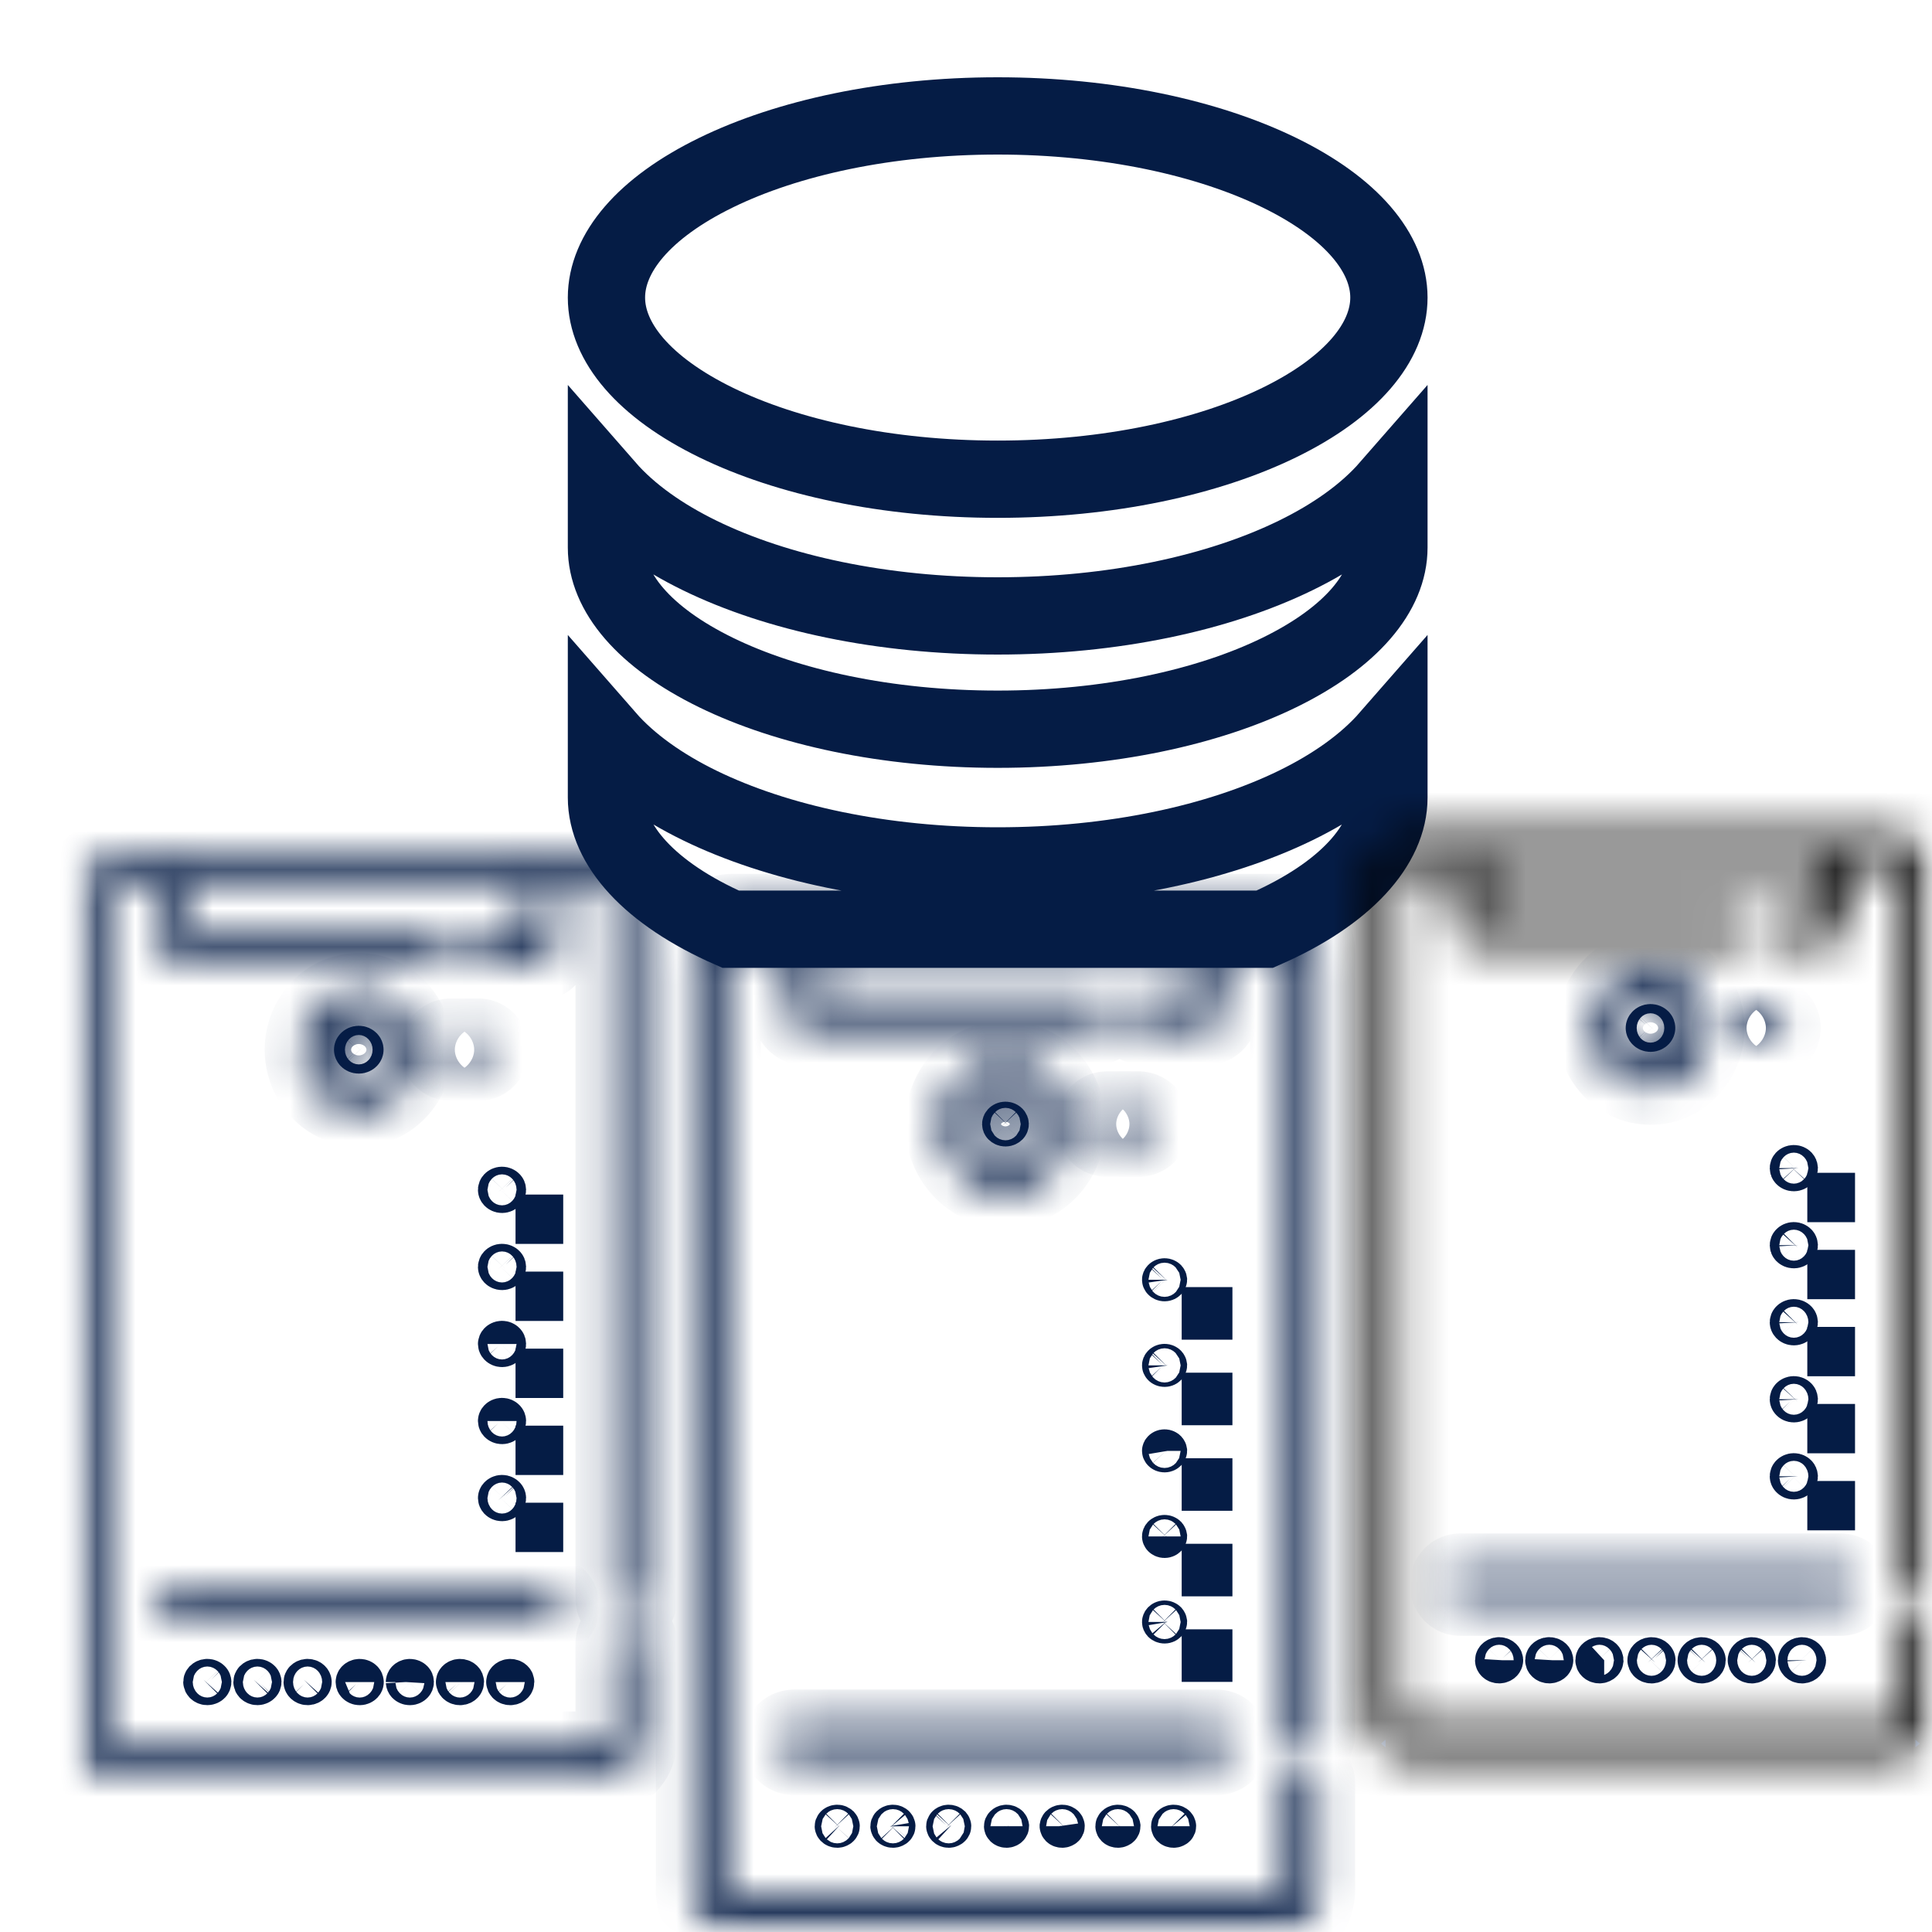 <svg width="50" height="50" viewBox="0 0 50 50" fill="none" xmlns="http://www.w3.org/2000/svg">
<mask id="mask0_1069_73" style="mask-type:luminance" maskUnits="userSpaceOnUse" x="2" y="1" width="48" height="49">
<path d="M50 1H2V50H50V1Z" fill="white"/>
</mask>
<g mask="url(#mask0_1069_73)">
<path d="M15.695 19.096C16.292 19.779 17.131 20.368 18.108 20.845C20.106 21.82 22.833 22.41 25.82 22.41C28.807 22.41 31.534 21.82 33.532 20.845C34.51 20.368 35.348 19.779 35.945 19.096V20.641C35.945 21.863 34.833 23.125 32.732 24.048H18.908C16.807 23.125 15.695 21.863 15.695 20.641V19.096ZM25.82 3C28.692 3 31.268 3.569 33.107 4.467C34.977 5.379 35.945 6.551 35.945 7.701C35.945 8.851 34.977 10.023 33.107 10.936C31.268 11.834 28.692 12.402 25.82 12.402C22.948 12.402 20.372 11.834 18.533 10.936C16.663 10.023 15.695 8.851 15.695 7.701C15.695 6.551 16.663 5.379 18.533 4.467C20.372 3.569 22.948 3 25.82 3ZM35.945 12.626V14.171C35.945 15.321 34.977 16.493 33.107 17.406C31.268 18.304 28.692 18.872 25.82 18.872C22.948 18.872 20.372 18.304 18.533 17.406C16.663 16.493 15.695 15.321 15.695 14.171V12.626C16.292 13.309 17.131 13.898 18.108 14.375C20.106 15.351 22.833 15.94 25.82 15.94C28.807 15.94 31.534 15.351 33.532 14.375C34.51 13.898 35.348 13.309 35.945 12.626Z" stroke="#051C45" stroke-width="2"/>
<mask id="mask1_1069_73" style="mask-type:luminance" maskUnits="userSpaceOnUse" x="17" y="23" width="18" height="27">
<path d="M33.713 45.286C33.932 45.286 34.109 45.099 34.109 44.868V24.649C34.109 24.05 33.647 23.564 33.078 23.564H31.214H20.826H18.962C18.394 23.564 17.932 24.05 17.932 24.649V48.914C17.932 49.512 18.394 49.999 18.962 49.999H33.078C33.647 49.999 34.109 49.512 34.109 48.914V46.149C34.109 45.918 33.932 45.731 33.713 45.731C33.494 45.731 33.316 45.918 33.316 46.149V48.914C33.316 49.052 33.21 49.164 33.078 49.164H18.962C18.831 49.164 18.724 49.052 18.724 48.914V24.649C18.724 24.511 18.831 24.398 18.962 24.398H20.43V26.195C20.43 26.425 20.608 26.612 20.826 26.612H28.34C28.559 26.612 28.737 26.425 28.737 26.195C28.737 25.964 28.559 25.777 28.34 25.777H21.223V24.398H30.818V25.777H29.609C29.39 25.777 29.213 25.964 29.213 26.195C29.213 26.425 29.39 26.612 29.609 26.612H31.214C31.433 26.612 31.611 26.425 31.611 26.195V24.398H33.078C33.21 24.398 33.316 24.511 33.316 24.649V44.868C33.316 45.099 33.494 45.286 33.713 45.286Z" fill="white"/>
</mask>
<g mask="url(#mask1_1069_73)">
<path d="M20.431 24.399H21.391V23.45H20.431V24.399ZM21.224 25.779H20.264V26.728H21.224V25.779ZM21.224 24.399V23.45H20.264V24.399H21.224ZM30.819 24.399H31.779V23.45H30.819V24.399ZM30.819 25.779V26.728H31.779V25.779H30.819ZM31.612 24.399V23.45H30.652V24.399H31.612ZM33.714 46.237C34.519 46.237 35.07 45.568 35.07 44.87H33.15C33.15 44.633 33.347 44.338 33.714 44.338V46.237ZM35.07 44.87V24.65H33.15V44.87H35.07ZM35.07 24.65C35.07 23.584 34.234 22.615 33.08 22.615V24.514C33.081 24.514 33.083 24.514 33.086 24.516C33.09 24.517 33.098 24.522 33.108 24.533C33.13 24.555 33.15 24.595 33.15 24.65H35.07ZM33.08 22.615H31.215V24.514H33.08V22.615ZM31.215 22.615H20.828V24.514H31.215V22.615ZM20.828 22.615H18.963V24.514H20.828V22.615ZM18.963 22.615C17.809 22.615 16.973 23.584 16.973 24.65H18.893C18.893 24.595 18.913 24.555 18.934 24.533C18.945 24.522 18.953 24.517 18.957 24.516C18.96 24.514 18.962 24.514 18.963 24.514V22.615ZM16.973 24.65V48.915H18.893V24.65H16.973ZM16.973 48.915C16.973 49.981 17.809 50.95 18.963 50.95V49.051C18.962 49.051 18.96 49.051 18.957 49.049C18.953 49.048 18.945 49.043 18.934 49.032C18.913 49.01 18.893 48.971 18.893 48.915H16.973ZM18.963 50.95H33.079V49.051H18.963V50.95ZM33.079 50.95C34.234 50.95 35.07 49.981 35.07 48.915H33.15C33.15 48.971 33.129 49.01 33.108 49.032C33.098 49.043 33.09 49.048 33.086 49.049C33.083 49.051 33.081 49.051 33.079 49.051V50.95ZM35.07 48.915V46.15H33.15V48.915H35.07ZM35.07 46.15C35.07 45.452 34.519 44.783 33.714 44.783V46.682C33.347 46.682 33.15 46.387 33.15 46.15H35.07ZM33.714 44.783C32.909 44.783 32.357 45.452 32.357 46.15H34.277C34.277 46.387 34.081 46.682 33.714 46.682V44.783ZM32.357 46.15V48.915H34.277V46.15H32.357ZM32.357 48.915C32.357 48.586 32.625 48.216 33.079 48.216V50.115C33.797 50.115 34.277 49.521 34.277 48.915H32.357ZM33.079 48.216H18.963V50.115H33.079V48.216ZM18.963 48.216C19.418 48.216 19.686 48.586 19.686 48.915H17.765C17.765 49.521 18.247 50.115 18.963 50.115V48.216ZM19.686 48.915V24.65H17.765V48.915H19.686ZM19.686 24.65C19.686 24.98 19.418 25.349 18.963 25.349V23.45C18.246 23.45 17.765 24.044 17.765 24.65H19.686ZM18.963 25.349H20.431V23.45H18.963V25.349ZM19.471 24.399V26.196H21.391V24.399H19.471ZM19.471 26.196C19.471 26.895 20.023 27.563 20.828 27.563V25.664C21.194 25.664 21.391 25.959 21.391 26.196H19.471ZM20.828 27.563H28.342V25.664H20.828V27.563ZM28.342 27.563C29.146 27.563 29.698 26.894 29.698 26.196H27.778C27.778 25.959 27.975 25.664 28.342 25.664V27.563ZM29.698 26.196C29.698 25.498 29.146 24.829 28.342 24.829V26.728C27.975 26.728 27.778 26.433 27.778 26.196H29.698ZM28.342 24.829H21.224V26.728H28.342V24.829ZM22.184 25.779V24.399H20.264V25.779H22.184ZM21.224 25.349H30.819V23.45H21.224V25.349ZM29.859 24.399V25.779H31.779V24.399H29.859ZM30.819 24.829H29.61V26.728H30.819V24.829ZM29.61 24.829C28.805 24.829 28.254 25.498 28.254 26.196H30.174C30.174 26.433 29.977 26.728 29.61 26.728V24.829ZM28.254 26.196C28.254 26.894 28.805 27.563 29.61 27.563V25.664C29.977 25.664 30.174 25.959 30.174 26.196H28.254ZM29.61 27.563H31.215V25.664H29.61V27.563ZM31.215 27.563C32.02 27.563 32.572 26.894 32.572 26.196H30.652C30.652 25.959 30.849 25.664 31.215 25.664V27.563ZM32.572 26.196V24.399H30.652V26.196H32.572ZM31.612 25.349H33.08V23.45H31.612V25.349ZM33.08 25.349C32.625 25.349 32.357 24.98 32.357 24.65H34.277C34.277 24.044 33.796 23.45 33.08 23.45V25.349ZM32.357 24.65V44.87H34.277V24.65H32.357ZM32.357 44.87C32.357 45.568 32.909 46.237 33.714 46.237V44.338C34.081 44.338 34.277 44.633 34.277 44.87H32.357Z" fill="#051C45"/>
</g>
<path d="M31.395 43.027H31.082L31.082 42.667H31.395V43.027ZM31.395 40.453V40.813H31.082L31.082 40.453H31.395ZM31.395 38.599H31.082L31.082 38.239H31.395V38.599ZM31.395 36.025V36.385H31.082L31.082 36.025H31.395ZM31.395 34.171H31.082L31.082 33.81H31.395V34.171Z" stroke="#051C45"/>
<mask id="mask2_1069_73" style="mask-type:luminance" maskUnits="userSpaceOnUse" x="24" y="27" width="4" height="4">
<path d="M27.658 29.091C27.658 28.139 26.923 27.365 26.02 27.365C25.116 27.365 24.381 28.139 24.381 29.091C24.381 30.042 25.116 30.816 26.02 30.816C26.923 30.816 27.658 30.042 27.658 29.091ZM25.174 29.091C25.174 28.6 25.553 28.2 26.02 28.2C26.486 28.2 26.865 28.6 26.865 29.091C26.865 29.581 26.486 29.981 26.02 29.981C25.553 29.981 25.174 29.582 25.174 29.091Z" fill="white"/>
</mask>
<g mask="url(#mask2_1069_73)">
<path d="M28.619 29.092C28.619 27.673 27.51 26.417 26.021 26.417V28.316C26.338 28.316 26.699 28.608 26.699 29.092H28.619ZM26.021 26.417C24.531 26.417 23.422 27.673 23.422 29.092H25.342C25.342 28.608 25.703 28.316 26.021 28.316V26.417ZM23.422 29.092C23.422 30.511 24.531 31.767 26.021 31.767V29.868C25.703 29.868 25.342 29.576 25.342 29.092H23.422ZM26.021 31.767C27.51 31.767 28.619 30.511 28.619 29.092H26.699C26.699 29.576 26.338 29.868 26.021 29.868V31.767ZM26.135 29.092C26.135 29.09 26.135 29.099 26.122 29.113C26.109 29.127 26.073 29.151 26.021 29.151V27.252C24.968 27.252 24.215 28.133 24.215 29.092H26.135ZM26.021 29.151C25.968 29.151 25.932 29.127 25.919 29.113C25.906 29.099 25.906 29.09 25.906 29.092H27.826C27.826 28.133 27.073 27.252 26.021 27.252V29.151ZM25.906 29.092C25.906 29.093 25.906 29.084 25.919 29.071C25.932 29.057 25.968 29.033 26.021 29.033V30.932C27.073 30.932 27.826 30.05 27.826 29.092H25.906ZM26.021 29.033C26.073 29.033 26.109 29.057 26.122 29.071C26.135 29.084 26.135 29.093 26.135 29.092H24.215C24.215 30.05 24.968 30.932 26.021 30.932V29.033Z" fill="#051C45"/>
</g>
<mask id="mask3_1069_73" style="mask-type:luminance" maskUnits="userSpaceOnUse" x="20" y="44" width="12" height="2">
<path d="M31.875 45.092C31.875 44.862 31.698 44.675 31.479 44.675H20.562C20.343 44.675 20.166 44.862 20.166 45.092C20.166 45.323 20.343 45.51 20.562 45.51H31.479C31.698 45.51 31.875 45.323 31.875 45.092Z" fill="white"/>
</mask>
<g mask="url(#mask3_1069_73)">
<path d="M32.834 45.092C32.834 44.393 32.283 43.725 31.478 43.725V45.624C31.111 45.624 30.915 45.329 30.915 45.092H32.834ZM31.478 43.725H20.562V45.624H31.478V43.725ZM20.562 43.725C19.757 43.725 19.205 44.393 19.205 45.092H21.125C21.125 45.328 20.928 45.624 20.562 45.624V43.725ZM19.205 45.092C19.205 45.79 19.757 46.458 20.562 46.458V44.559C20.928 44.559 21.125 44.854 21.125 45.092H19.205ZM20.562 46.458H31.478V44.559H20.562V46.458ZM31.478 46.458C32.283 46.458 32.834 45.79 32.834 45.092H30.915C30.915 44.854 31.111 44.559 31.478 44.559V46.458Z" fill="#051C45"/>
</g>
<path d="M24.636 47.263C24.636 47.256 24.632 47.245 24.622 47.233C24.609 47.221 24.585 47.206 24.552 47.206C24.519 47.206 24.494 47.221 24.483 47.233C24.471 47.245 24.469 47.257 24.469 47.263C24.469 47.263 24.469 47.264 24.469 47.264C24.469 47.27 24.472 47.281 24.483 47.293C24.495 47.305 24.519 47.32 24.552 47.32C24.585 47.32 24.61 47.305 24.622 47.293C24.633 47.281 24.636 47.27 24.636 47.264C24.636 47.264 24.636 47.263 24.636 47.263ZM24.636 47.263C24.636 47.263 24.636 47.263 24.636 47.263Z" stroke="#051C45"/>
<path d="M23.192 47.263C23.192 47.256 23.189 47.245 23.178 47.233C23.166 47.221 23.141 47.206 23.109 47.206C23.075 47.206 23.051 47.221 23.039 47.233C23.028 47.245 23.025 47.257 23.025 47.263C23.025 47.263 23.025 47.264 23.025 47.264C23.026 47.27 23.029 47.281 23.039 47.293C23.051 47.305 23.076 47.32 23.109 47.32C23.142 47.32 23.167 47.305 23.178 47.293C23.189 47.281 23.192 47.27 23.192 47.264C23.192 47.264 23.192 47.263 23.192 47.263ZM23.192 47.263C23.192 47.263 23.192 47.263 23.192 47.263Z" stroke="#051C45"/>
<path d="M21.751 47.263C21.751 47.256 21.748 47.245 21.737 47.233C21.724 47.221 21.7 47.206 21.668 47.206C21.634 47.206 21.609 47.221 21.598 47.233C21.587 47.245 21.584 47.257 21.584 47.263C21.584 47.263 21.584 47.264 21.584 47.264C21.584 47.27 21.587 47.281 21.598 47.293C21.61 47.305 21.634 47.32 21.668 47.32C21.701 47.32 21.725 47.305 21.737 47.293C21.748 47.281 21.751 47.27 21.751 47.264C21.751 47.264 21.751 47.263 21.751 47.263ZM21.751 47.263C21.751 47.263 21.751 47.263 21.751 47.263Z" stroke="#051C45"/>
<path d="M25.965 47.263C25.965 47.27 25.968 47.281 25.979 47.293C25.991 47.306 26.016 47.32 26.048 47.32C26.082 47.32 26.107 47.305 26.118 47.293C26.129 47.281 26.132 47.27 26.132 47.263C26.132 47.263 26.132 47.263 26.132 47.262C26.131 47.256 26.128 47.245 26.118 47.233C26.106 47.221 26.081 47.206 26.048 47.206C26.015 47.206 25.991 47.221 25.979 47.233C25.968 47.245 25.965 47.256 25.965 47.262C25.965 47.263 25.965 47.263 25.965 47.263ZM25.965 47.263C25.965 47.263 25.965 47.264 25.965 47.263Z" stroke="#051C45"/>
<path d="M30.289 47.263C30.289 47.27 30.293 47.281 30.303 47.293C30.316 47.306 30.34 47.32 30.373 47.32C30.406 47.32 30.431 47.305 30.442 47.293C30.454 47.281 30.456 47.27 30.456 47.263C30.456 47.263 30.456 47.263 30.456 47.262C30.456 47.256 30.453 47.245 30.442 47.233C30.43 47.221 30.406 47.206 30.373 47.206C30.34 47.206 30.315 47.221 30.303 47.233C30.292 47.245 30.289 47.256 30.289 47.262C30.289 47.263 30.289 47.263 30.289 47.263ZM30.289 47.263C30.289 47.263 30.289 47.264 30.289 47.263Z" stroke="#051C45"/>
<path d="M28.848 47.263C28.848 47.27 28.851 47.281 28.862 47.293C28.874 47.306 28.899 47.32 28.931 47.32C28.965 47.32 28.989 47.305 29.001 47.293C29.012 47.281 29.015 47.27 29.015 47.263C29.015 47.263 29.015 47.263 29.015 47.262C29.014 47.256 29.011 47.245 29.001 47.233C28.989 47.221 28.964 47.206 28.931 47.206C28.898 47.206 28.874 47.221 28.862 47.233C28.851 47.245 28.848 47.256 28.848 47.262C28.848 47.263 28.848 47.263 28.848 47.263ZM28.848 47.263C28.848 47.263 28.848 47.264 28.848 47.263Z" stroke="#051C45"/>
<path d="M27.406 47.263C27.407 47.27 27.41 47.281 27.421 47.293C27.433 47.306 27.457 47.32 27.49 47.32C27.523 47.32 27.548 47.305 27.56 47.293C27.571 47.281 27.573 47.27 27.573 47.263C27.573 47.263 27.573 47.263 27.573 47.262C27.573 47.256 27.57 47.245 27.559 47.233C27.547 47.221 27.523 47.206 27.49 47.206C27.457 47.206 27.432 47.221 27.42 47.233C27.41 47.245 27.407 47.256 27.406 47.262C27.406 47.263 27.406 47.263 27.406 47.263ZM27.406 47.263C27.406 47.263 27.406 47.264 27.406 47.263Z" stroke="#051C45"/>
<path d="M30.055 33.121C30.055 33.121 30.055 33.121 30.055 33.121ZM30.055 33.121C30.055 33.121 30.055 33.12 30.055 33.12C30.055 33.113 30.058 33.102 30.069 33.091C30.081 33.078 30.105 33.063 30.138 33.063C30.171 33.063 30.196 33.078 30.208 33.091C30.218 33.102 30.221 33.113 30.222 33.12C30.222 33.12 30.222 33.12 30.222 33.121C30.222 33.127 30.219 33.138 30.208 33.15C30.196 33.162 30.172 33.178 30.138 33.178C30.106 33.178 30.081 33.163 30.069 33.15C30.058 33.139 30.055 33.127 30.055 33.121Z" stroke="#051C45"/>
<path d="M30.055 35.337C30.055 35.337 30.055 35.337 30.055 35.337ZM30.055 35.337C30.055 35.337 30.055 35.336 30.055 35.336C30.055 35.329 30.058 35.318 30.069 35.307C30.081 35.294 30.105 35.279 30.138 35.279C30.171 35.279 30.196 35.294 30.208 35.307C30.218 35.318 30.221 35.329 30.222 35.336C30.222 35.336 30.222 35.336 30.222 35.337C30.222 35.343 30.219 35.354 30.208 35.366C30.196 35.378 30.172 35.393 30.138 35.393C30.106 35.393 30.081 35.379 30.069 35.366C30.058 35.355 30.055 35.343 30.055 35.337Z" stroke="#051C45"/>
<path d="M30.055 37.549C30.055 37.548 30.055 37.549 30.055 37.549ZM30.055 37.549C30.055 37.548 30.055 37.548 30.055 37.547C30.055 37.541 30.058 37.53 30.069 37.519C30.081 37.506 30.105 37.491 30.138 37.491C30.171 37.491 30.196 37.506 30.208 37.519C30.218 37.53 30.221 37.541 30.222 37.547C30.222 37.548 30.222 37.548 30.222 37.549C30.222 37.555 30.219 37.566 30.208 37.578C30.196 37.59 30.172 37.605 30.138 37.605C30.106 37.605 30.081 37.591 30.069 37.578C30.058 37.566 30.055 37.555 30.055 37.549Z" stroke="#051C45"/>
<path d="M30.055 39.763C30.055 39.763 30.055 39.764 30.055 39.763ZM30.055 39.763C30.055 39.763 30.055 39.762 30.055 39.762C30.055 39.756 30.058 39.745 30.069 39.733C30.081 39.721 30.105 39.706 30.138 39.706C30.171 39.706 30.196 39.721 30.208 39.733C30.218 39.745 30.221 39.756 30.222 39.762C30.222 39.763 30.222 39.763 30.222 39.763C30.222 39.77 30.219 39.781 30.208 39.793C30.196 39.805 30.172 39.82 30.138 39.82C30.106 39.82 30.081 39.805 30.069 39.793C30.058 39.781 30.055 39.77 30.055 39.763Z" stroke="#051C45"/>
<path d="M30.055 41.977C30.055 41.977 30.055 41.977 30.055 41.977ZM30.055 41.977C30.055 41.977 30.055 41.976 30.055 41.976C30.055 41.97 30.058 41.959 30.069 41.947C30.081 41.935 30.105 41.92 30.138 41.92C30.171 41.92 30.196 41.935 30.208 41.947C30.218 41.959 30.221 41.97 30.222 41.976C30.222 41.977 30.222 41.977 30.222 41.977C30.222 41.983 30.219 41.995 30.208 42.007C30.196 42.019 30.172 42.034 30.138 42.034C30.106 42.034 30.081 42.019 30.069 42.007C30.058 41.995 30.055 41.984 30.055 41.977Z" stroke="#051C45"/>
<path d="M25.916 29.091C25.916 29.078 25.921 29.061 25.936 29.045C25.952 29.028 25.982 29.011 26.021 29.011C26.06 29.011 26.09 29.028 26.106 29.045C26.121 29.061 26.126 29.078 26.126 29.091C26.126 29.103 26.121 29.121 26.106 29.137C26.09 29.153 26.06 29.171 26.021 29.171C25.982 29.171 25.952 29.153 25.936 29.137C25.921 29.121 25.916 29.103 25.916 29.091Z" stroke="#051C45"/>
<mask id="mask4_1069_73" style="mask-type:luminance" maskUnits="userSpaceOnUse" x="28" y="28" width="2" height="2">
<path d="M29.45 29.51C29.669 29.51 29.846 29.323 29.846 29.092C29.846 28.862 29.669 28.675 29.45 28.675H28.666C28.447 28.675 28.27 28.862 28.27 29.092C28.27 29.323 28.447 29.51 28.666 29.51H29.45Z" fill="white"/>
</mask>
<g mask="url(#mask4_1069_73)">
<path d="M29.451 30.458C30.255 30.458 30.807 29.79 30.807 29.091H28.887C28.887 28.855 29.084 28.559 29.451 28.559V30.458ZM30.807 29.091C30.807 28.393 30.255 27.725 29.451 27.725V29.624C29.084 29.624 28.887 29.329 28.887 29.091H30.807ZM29.451 27.725H28.667V29.624H29.451V27.725ZM28.667 27.725C27.862 27.725 27.311 28.393 27.311 29.091H29.23C29.23 29.329 29.034 29.624 28.667 29.624V27.725ZM27.311 29.091C27.311 29.79 27.862 30.458 28.667 30.458V28.559C29.034 28.559 29.23 28.854 29.23 29.091H27.311ZM28.667 30.458H29.451V28.559H28.667V30.458Z" fill="#051C45"/>
</g>
<mask id="mask5_1069_73" style="mask-type:luminance" maskUnits="userSpaceOnUse" x="35" y="21" width="15" height="25">
<path d="M49.641 41.188C49.838 41.188 49.998 41.02 49.998 40.813V22.604C49.998 22.065 49.582 21.627 49.07 21.627H47.391H38.037H36.358C35.846 21.627 35.43 22.065 35.43 22.604V44.456C35.43 44.994 35.846 45.433 36.358 45.433H49.07C49.582 45.433 49.998 44.994 49.998 44.456V41.966C49.998 41.758 49.838 41.59 49.641 41.59C49.444 41.59 49.284 41.758 49.284 41.966V44.456C49.284 44.58 49.188 44.681 49.07 44.681H36.358C36.24 44.681 36.144 44.58 36.144 44.456V22.604C36.144 22.48 36.24 22.379 36.358 22.379H37.68V23.997C37.68 24.204 37.84 24.372 38.037 24.372H44.803C45 24.372 45.16 24.204 45.16 23.997C45.16 23.789 45 23.621 44.803 23.621H38.394V22.379H47.034V23.621H45.946C45.748 23.621 45.589 23.789 45.589 23.997C45.589 24.204 45.748 24.372 45.946 24.372H47.391C47.588 24.372 47.748 24.204 47.748 23.997V22.379H49.07C49.188 22.379 49.284 22.48 49.284 22.604V40.813C49.284 41.02 49.444 41.188 49.641 41.188Z" fill="white"/>
</mask>
<g mask="url(#mask5_1069_73)">
<mask id="path-26-outside-1_1069_73" maskUnits="userSpaceOnUse" x="33.471" y="19.677" width="19" height="28" fill="black">
<rect fill="white" x="33.471" y="19.677" width="19" height="28"/>
<path d="M37.681 22.378H38.641V21.428H37.681V22.378ZM38.395 23.62H37.435V24.57H38.395V23.62ZM38.395 22.378V21.428H37.435V22.378H38.395ZM47.035 22.378H47.995V21.428H47.035V22.378ZM47.035 23.62V24.57H47.995V23.62H47.035ZM47.749 22.378V21.428H46.789V22.378H47.749ZM49.642 42.137C50.425 42.137 50.959 41.487 50.959 40.812H49.039C49.039 40.552 49.254 40.238 49.642 40.238V42.137ZM50.959 40.812V22.604H49.039V40.812H50.959ZM50.959 22.604C50.959 21.597 50.169 20.677 49.071 20.677V22.576C49.059 22.576 49.046 22.573 49.037 22.569C49.029 22.565 49.027 22.563 49.027 22.563C49.03 22.566 49.039 22.578 49.039 22.604H50.959ZM49.071 20.677H47.392V22.576H49.071V20.677ZM47.392 20.677H38.038V22.576H47.392V20.677ZM38.038 20.677H36.359V22.576H38.038V20.677ZM36.359 20.677C35.261 20.677 34.471 21.597 34.471 22.604H36.391C36.391 22.578 36.4 22.566 36.403 22.563C36.403 22.563 36.401 22.565 36.393 22.569C36.383 22.573 36.371 22.576 36.359 22.576V20.677ZM34.471 22.604V44.455H36.391V22.604H34.471ZM34.471 44.455C34.471 45.461 35.261 46.382 36.359 46.382V44.483C36.371 44.483 36.383 44.486 36.393 44.49C36.401 44.493 36.403 44.495 36.403 44.495C36.4 44.493 36.391 44.48 36.391 44.455H34.471ZM36.359 46.382H49.071V44.483H36.359V46.382ZM49.071 46.382C50.168 46.382 50.959 45.461 50.959 44.455H49.039C49.039 44.48 49.03 44.493 49.027 44.495C49.027 44.495 49.029 44.493 49.037 44.49C49.046 44.486 49.059 44.483 49.071 44.483V46.382ZM50.959 44.455V41.965H49.039V44.455H50.959ZM50.959 41.965C50.959 41.29 50.425 40.639 49.642 40.639V42.538C49.254 42.538 49.039 42.225 49.039 41.965H50.959ZM49.642 40.639C48.859 40.639 48.325 41.29 48.325 41.965H50.245C50.245 42.225 50.031 42.538 49.642 42.538V40.639ZM48.325 41.965V44.455H50.245V41.965H48.325ZM48.325 44.455C48.325 44.112 48.603 43.731 49.071 43.731V45.63C49.775 45.63 50.245 45.047 50.245 44.455H48.325ZM49.071 43.731H36.359V45.63H49.071V43.731ZM36.359 43.731C36.827 43.731 37.105 44.111 37.105 44.455H35.185C35.185 45.047 35.655 45.63 36.359 45.63V43.731ZM37.105 44.455V22.604H35.185V44.455H37.105ZM37.105 22.604C37.105 22.947 36.827 23.328 36.359 23.328V21.428C35.655 21.428 35.185 22.012 35.185 22.604H37.105ZM36.359 23.328H37.681V21.428H36.359V23.328ZM36.721 22.378V23.996H38.641V22.378H36.721ZM36.721 23.996C36.721 24.671 37.255 25.321 38.038 25.321V23.422C38.426 23.422 38.641 23.736 38.641 23.996H36.721ZM38.038 25.321H44.804V23.422H38.038V25.321ZM44.804 25.321C45.587 25.321 46.121 24.671 46.121 23.996H44.201C44.201 23.736 44.416 23.422 44.804 23.422V25.321ZM46.121 23.996C46.121 23.321 45.587 22.671 44.804 22.671V24.57C44.416 24.57 44.201 24.256 44.201 23.996H46.121ZM44.804 22.671H38.395V24.57H44.804V22.671ZM39.355 23.62V22.378H37.435V23.62H39.355ZM38.395 23.328H47.035V21.428H38.395V23.328ZM46.075 22.378V23.62H47.995V22.378H46.075ZM47.035 22.671H45.947V24.57H47.035V22.671ZM45.947 22.671C45.164 22.671 44.63 23.321 44.63 23.996H46.55C46.55 24.256 46.335 24.57 45.947 24.57V22.671ZM44.63 23.996C44.63 24.671 45.164 25.321 45.947 25.321V23.422C46.335 23.422 46.55 23.736 46.55 23.996H44.63ZM45.947 25.321H47.392V23.422H45.947V25.321ZM47.392 25.321C48.175 25.321 48.709 24.671 48.709 23.996H46.789C46.789 23.736 47.004 23.422 47.392 23.422V25.321ZM48.709 23.996V22.378H46.789V23.996H48.709ZM47.749 23.328H49.071V21.428H47.749V23.328ZM49.071 23.328C48.603 23.328 48.325 22.947 48.325 22.604H50.245C50.245 22.011 49.775 21.428 49.071 21.428V23.328ZM48.325 22.604V40.812H50.245V22.604H48.325ZM48.325 40.812C48.325 41.487 48.859 42.137 49.642 42.137V40.238C50.031 40.238 50.245 40.552 50.245 40.812H48.325Z"/>
</mask>
<path d="M37.681 22.378H38.641V21.428H37.681V22.378ZM38.395 23.62H37.435V24.57H38.395V23.62ZM38.395 22.378V21.428H37.435V22.378H38.395ZM47.035 22.378H47.995V21.428H47.035V22.378ZM47.035 23.62V24.57H47.995V23.62H47.035ZM47.749 22.378V21.428H46.789V22.378H47.749ZM49.642 42.137C50.425 42.137 50.959 41.487 50.959 40.812H49.039C49.039 40.552 49.254 40.238 49.642 40.238V42.137ZM50.959 40.812V22.604H49.039V40.812H50.959ZM50.959 22.604C50.959 21.597 50.169 20.677 49.071 20.677V22.576C49.059 22.576 49.046 22.573 49.037 22.569C49.029 22.565 49.027 22.563 49.027 22.563C49.03 22.566 49.039 22.578 49.039 22.604H50.959ZM49.071 20.677H47.392V22.576H49.071V20.677ZM47.392 20.677H38.038V22.576H47.392V20.677ZM38.038 20.677H36.359V22.576H38.038V20.677ZM36.359 20.677C35.261 20.677 34.471 21.597 34.471 22.604H36.391C36.391 22.578 36.4 22.566 36.403 22.563C36.403 22.563 36.401 22.565 36.393 22.569C36.383 22.573 36.371 22.576 36.359 22.576V20.677ZM34.471 22.604V44.455H36.391V22.604H34.471ZM34.471 44.455C34.471 45.461 35.261 46.382 36.359 46.382V44.483C36.371 44.483 36.383 44.486 36.393 44.49C36.401 44.493 36.403 44.495 36.403 44.495C36.4 44.493 36.391 44.48 36.391 44.455H34.471ZM36.359 46.382H49.071V44.483H36.359V46.382ZM49.071 46.382C50.168 46.382 50.959 45.461 50.959 44.455H49.039C49.039 44.48 49.03 44.493 49.027 44.495C49.027 44.495 49.029 44.493 49.037 44.49C49.046 44.486 49.059 44.483 49.071 44.483V46.382ZM50.959 44.455V41.965H49.039V44.455H50.959ZM50.959 41.965C50.959 41.29 50.425 40.639 49.642 40.639V42.538C49.254 42.538 49.039 42.225 49.039 41.965H50.959ZM49.642 40.639C48.859 40.639 48.325 41.29 48.325 41.965H50.245C50.245 42.225 50.031 42.538 49.642 42.538V40.639ZM48.325 41.965V44.455H50.245V41.965H48.325ZM48.325 44.455C48.325 44.112 48.603 43.731 49.071 43.731V45.63C49.775 45.63 50.245 45.047 50.245 44.455H48.325ZM49.071 43.731H36.359V45.63H49.071V43.731ZM36.359 43.731C36.827 43.731 37.105 44.111 37.105 44.455H35.185C35.185 45.047 35.655 45.63 36.359 45.63V43.731ZM37.105 44.455V22.604H35.185V44.455H37.105ZM37.105 22.604C37.105 22.947 36.827 23.328 36.359 23.328V21.428C35.655 21.428 35.185 22.012 35.185 22.604H37.105ZM36.359 23.328H37.681V21.428H36.359V23.328ZM36.721 22.378V23.996H38.641V22.378H36.721ZM36.721 23.996C36.721 24.671 37.255 25.321 38.038 25.321V23.422C38.426 23.422 38.641 23.736 38.641 23.996H36.721ZM38.038 25.321H44.804V23.422H38.038V25.321ZM44.804 25.321C45.587 25.321 46.121 24.671 46.121 23.996H44.201C44.201 23.736 44.416 23.422 44.804 23.422V25.321ZM46.121 23.996C46.121 23.321 45.587 22.671 44.804 22.671V24.57C44.416 24.57 44.201 24.256 44.201 23.996H46.121ZM44.804 22.671H38.395V24.57H44.804V22.671ZM39.355 23.62V22.378H37.435V23.62H39.355ZM38.395 23.328H47.035V21.428H38.395V23.328ZM46.075 22.378V23.62H47.995V22.378H46.075ZM47.035 22.671H45.947V24.57H47.035V22.671ZM45.947 22.671C45.164 22.671 44.63 23.321 44.63 23.996H46.55C46.55 24.256 46.335 24.57 45.947 24.57V22.671ZM44.63 23.996C44.63 24.671 45.164 25.321 45.947 25.321V23.422C46.335 23.422 46.55 23.736 46.55 23.996H44.63ZM45.947 25.321H47.392V23.422H45.947V25.321ZM47.392 25.321C48.175 25.321 48.709 24.671 48.709 23.996H46.789C46.789 23.736 47.004 23.422 47.392 23.422V25.321ZM48.709 23.996V22.378H46.789V23.996H48.709ZM47.749 23.328H49.071V21.428H47.749V23.328ZM49.071 23.328C48.603 23.328 48.325 22.947 48.325 22.604H50.245C50.245 22.011 49.775 21.428 49.071 21.428V23.328ZM48.325 22.604V40.812H50.245V22.604H48.325ZM48.325 40.812C48.325 41.487 48.859 42.137 49.642 42.137V40.238C50.031 40.238 50.245 40.552 50.245 40.812H48.325Z" fill="#051C45"/>
<path d="M50.959 40.312H49.039V41.312H50.959V40.312ZM49.142 40.238V42.137H50.142V40.238H49.142ZM50.959 22.104H49.039V23.104H50.959V22.104ZM48.571 20.677V22.576H49.571V20.677H48.571ZM46.892 20.677V22.576H47.892V20.677H46.892ZM37.538 20.677V22.576H38.538V20.677H37.538ZM35.859 20.677V22.576H36.859V20.677H35.859ZM34.471 23.104H36.391V22.104H34.471V23.104ZM34.471 44.955H36.391V43.955H34.471V44.955ZM36.859 46.382V44.483H35.859V46.382H36.859ZM49.571 46.382V44.483H48.571V46.382H49.571ZM50.959 43.955H49.039V44.955H50.959V43.955ZM50.959 41.465H49.039V42.465H50.959V41.465ZM49.142 40.639V42.538H50.142V40.639H49.142ZM48.325 42.465H50.245V41.465H48.325V42.465ZM48.325 44.955H50.245V43.955H48.325V44.955ZM48.571 43.731V45.63H49.571V43.731H48.571ZM35.859 43.731V45.63H36.859V43.731H35.859ZM37.105 43.955H35.185V44.955H37.105V43.955ZM37.105 22.104H35.185V23.104H37.105V22.104ZM36.859 23.328V21.428H35.859V23.328H36.859ZM36.721 24.496H38.641V23.496H36.721V24.496ZM38.538 25.321V23.422H37.538V25.321H38.538ZM45.304 25.321V23.422H44.304V25.321H45.304ZM46.121 23.496H44.201V24.496H46.121V23.496ZM44.304 22.671V24.57H45.304V22.671H44.304ZM45.447 22.671V24.57H46.447V22.671H45.447ZM44.63 24.496H46.55V23.496H44.63V24.496ZM46.447 25.321V23.422H45.447V25.321H46.447ZM47.892 25.321V23.422H46.892V25.321H47.892ZM48.709 23.496H46.789V24.496H48.709V23.496ZM49.571 23.328V21.428H48.571V23.328H49.571ZM48.325 23.104H50.245V22.104H48.325V23.104ZM48.325 41.312H50.245V40.312H48.325V41.312ZM37.681 22.378H36.681V23.378H37.681V22.378ZM38.641 21.428H39.641V20.428H38.641V21.428ZM38.395 23.62H39.395V22.62H38.395V23.62ZM37.435 24.57H36.435V25.57H37.435V24.57ZM38.395 22.378V23.378H39.395V22.378H38.395ZM37.435 21.428V20.428H36.435V21.428H37.435ZM47.035 22.378H46.035V23.378H47.035V22.378ZM47.995 21.428H48.995V20.428H47.995V21.428ZM47.035 23.62V22.62H46.035V23.62H47.035ZM47.995 24.57V25.57H48.995V24.57H47.995ZM47.749 22.378V23.378H48.749V22.378H47.749ZM46.789 21.428V20.428H45.789V21.428H46.789ZM49.037 22.569L48.632 23.483L48.632 23.483L49.037 22.569ZM49.027 22.563L49.757 21.88L48.222 23.155L49.027 22.563ZM36.403 22.563L37.191 23.179L35.686 21.865L36.403 22.563ZM36.393 22.569L36.794 23.485L36.802 23.481L36.393 22.569ZM36.393 44.49L35.983 45.402L35.983 45.402L36.393 44.49ZM36.403 44.495L35.674 45.18L37.191 43.88L36.403 44.495ZM49.027 44.495L48.221 43.903L49.756 45.18L49.027 44.495ZM49.037 44.49L49.442 45.404L49.45 45.401L49.037 44.49ZM37.681 23.328V24.328H38.681V23.328H37.681ZM36.721 22.378V21.378H35.721V22.378H36.721ZM38.395 22.671V21.671H37.395V22.671H38.395ZM39.355 23.62V24.62H40.355V23.62H39.355ZM39.355 22.378H40.355V21.378H39.355V22.378ZM38.395 23.328H37.395V24.328H38.395V23.328ZM47.035 23.328V24.328H48.035V23.328H47.035ZM46.075 22.378V21.378H45.075V22.378H46.075ZM46.075 23.62H45.075V24.62H46.075V23.62ZM47.035 22.671H48.035V21.671H47.035V22.671ZM48.709 22.378H49.709V21.378H48.709V22.378ZM47.749 23.328H46.749V24.328H47.749V23.328ZM37.681 23.378H38.641V21.378H37.681V23.378ZM39.641 22.378V21.428H37.641V22.378H39.641ZM38.641 20.428H37.681V22.428H38.641V20.428ZM36.681 21.428V22.378H38.681V21.428H36.681ZM38.395 22.62H37.435V24.62H38.395V22.62ZM36.435 23.62V24.57H38.435V23.62H36.435ZM37.435 25.57H38.395V23.57H37.435V25.57ZM39.395 24.57V23.62H37.395V24.57H39.395ZM39.395 22.378V21.428H37.395V22.378H39.395ZM38.395 20.428H37.435V22.428H38.395V20.428ZM36.435 21.428V22.378H38.435V21.428H36.435ZM37.435 23.378H38.395V21.378H37.435V23.378ZM47.035 23.378H47.995V21.378H47.035V23.378ZM48.995 22.378V21.428H46.995V22.378H48.995ZM47.995 20.428H47.035V22.428H47.995V20.428ZM46.035 21.428V22.378H48.035V21.428H46.035ZM46.035 23.62V24.57H48.035V23.62H46.035ZM47.035 25.57H47.995V23.57H47.035V25.57ZM48.995 24.57V23.62H46.995V24.57H48.995ZM47.995 22.62H47.035V24.62H47.995V22.62ZM48.749 22.378V21.428H46.749V22.378H48.749ZM47.749 20.428H46.789V22.428H47.749V20.428ZM45.789 21.428V22.378H47.789V21.428H45.789ZM46.789 23.378H47.749V21.378H46.789V23.378ZM49.642 43.137C51.038 43.137 51.959 41.977 51.959 40.812H49.959C49.959 40.89 49.926 40.979 49.864 41.044C49.811 41.101 49.742 41.137 49.642 41.137V43.137ZM50.039 40.812C50.039 40.941 49.993 41.037 49.93 41.105C49.851 41.191 49.739 41.238 49.642 41.238V39.238C48.626 39.238 48.039 40.078 48.039 40.812H50.039ZM51.959 40.812V22.604H49.959V40.812H51.959ZM48.039 22.604V40.812H50.039V22.604H48.039ZM51.959 22.604C51.959 21.103 50.777 19.677 49.071 19.677V21.677C49.56 21.677 49.959 22.091 49.959 22.604H51.959ZM49.071 21.576C49.205 21.576 49.331 21.605 49.442 21.654L48.632 23.483C48.762 23.541 48.912 23.576 49.071 23.576V21.576ZM49.443 21.655C49.478 21.671 49.534 21.698 49.597 21.741C49.629 21.764 49.667 21.792 49.706 21.829C49.726 21.847 49.747 21.868 49.768 21.892C49.779 21.903 49.79 21.916 49.8 21.929C49.806 21.935 49.811 21.942 49.817 21.949C49.819 21.953 49.822 21.956 49.825 21.96C49.826 21.962 49.828 21.963 49.829 21.965C49.83 21.966 49.83 21.967 49.831 21.968C49.831 21.968 49.832 21.969 49.832 21.969C49.832 21.97 49.833 21.971 49.027 22.563C48.222 23.155 48.222 23.156 48.223 23.157C48.223 23.157 48.223 23.158 48.224 23.158C48.224 23.159 48.225 23.16 48.226 23.161C48.227 23.163 48.228 23.164 48.23 23.166C48.232 23.17 48.235 23.173 48.238 23.177C48.243 23.184 48.249 23.191 48.254 23.197C48.265 23.21 48.276 23.223 48.286 23.235C48.308 23.258 48.329 23.279 48.349 23.298C48.389 23.335 48.428 23.364 48.461 23.388C48.527 23.433 48.587 23.463 48.632 23.483L49.443 21.655ZM48.297 23.246C48.13 23.067 48.039 22.837 48.039 22.604H50.039C50.039 22.319 49.93 22.064 49.757 21.88L48.297 23.246ZM49.071 19.677H47.392V21.677H49.071V19.677ZM47.392 23.576H49.071V21.576H47.392V23.576ZM47.392 19.677H38.038V21.677H47.392V19.677ZM38.038 23.576H47.392V21.576H38.038V23.576ZM38.038 19.677H36.359V21.677H38.038V19.677ZM36.359 23.576H38.038V21.576H36.359V23.576ZM36.359 19.677C34.653 19.677 33.471 21.103 33.471 22.604H35.471C35.471 22.091 35.87 21.677 36.359 21.677V19.677ZM37.391 22.604C37.391 22.832 37.303 23.072 37.119 23.261L35.686 21.865C35.497 22.059 35.391 22.324 35.391 22.604H37.391ZM36.403 22.563C35.615 21.947 35.615 21.947 35.615 21.946C35.616 21.946 35.616 21.945 35.617 21.945C35.617 21.944 35.618 21.943 35.618 21.942C35.62 21.941 35.621 21.939 35.622 21.938C35.625 21.934 35.627 21.931 35.63 21.928C35.635 21.922 35.64 21.916 35.645 21.91C35.655 21.898 35.665 21.887 35.675 21.877C35.695 21.855 35.715 21.837 35.733 21.82C35.77 21.787 35.806 21.76 35.836 21.739C35.896 21.698 35.948 21.672 35.983 21.656L36.802 23.481C36.845 23.462 36.903 23.433 36.965 23.39C36.997 23.368 37.033 23.341 37.071 23.307C37.09 23.29 37.11 23.271 37.13 23.25C37.14 23.239 37.15 23.228 37.16 23.216C37.165 23.21 37.17 23.204 37.175 23.198C37.178 23.195 37.18 23.192 37.183 23.188C37.184 23.187 37.185 23.185 37.187 23.183C37.187 23.183 37.188 23.182 37.189 23.181C37.189 23.181 37.19 23.18 37.19 23.18C37.19 23.179 37.191 23.179 36.403 22.563ZM35.991 21.653C36.099 21.605 36.223 21.576 36.359 21.576V23.576C36.519 23.576 36.668 23.54 36.794 23.485L35.991 21.653ZM33.471 22.604V44.455H35.471V22.604H33.471ZM37.391 44.455V22.604H35.391V44.455H37.391ZM33.471 44.455C33.471 45.956 34.653 47.382 36.359 47.382V45.382C35.87 45.382 35.471 44.967 35.471 44.455H33.471ZM36.359 45.483C36.229 45.483 36.102 45.455 35.983 45.402L36.802 43.577C36.665 43.516 36.514 43.483 36.359 43.483V45.483ZM35.983 45.402C35.948 45.386 35.896 45.36 35.836 45.319C35.806 45.298 35.77 45.272 35.733 45.239C35.715 45.222 35.695 45.203 35.675 45.182C35.665 45.171 35.655 45.16 35.645 45.148C35.64 45.142 35.635 45.136 35.63 45.13C35.627 45.127 35.625 45.124 35.622 45.121C35.621 45.119 35.62 45.117 35.618 45.116C35.618 45.115 35.617 45.114 35.616 45.113C35.616 45.113 35.616 45.112 35.615 45.112C35.615 45.112 35.614 45.111 36.403 44.495C37.191 43.88 37.19 43.879 37.19 43.879C37.19 43.879 37.189 43.878 37.189 43.878C37.188 43.877 37.188 43.876 37.187 43.875C37.186 43.874 37.184 43.872 37.183 43.87C37.181 43.867 37.178 43.864 37.175 43.861C37.17 43.855 37.165 43.849 37.16 43.843C37.15 43.831 37.14 43.82 37.13 43.809C37.11 43.788 37.09 43.769 37.071 43.752C37.034 43.718 36.997 43.691 36.965 43.669C36.903 43.626 36.845 43.597 36.802 43.577L35.983 45.402ZM37.132 43.811C37.298 43.989 37.391 44.219 37.391 44.455H35.391C35.391 44.742 35.502 44.997 35.674 45.18L37.132 43.811ZM36.359 47.382H49.071V45.382H36.359V47.382ZM49.071 43.483H36.359V45.483H49.071V43.483ZM49.071 47.382C50.777 47.382 51.959 45.956 51.959 44.455H49.959C49.959 44.967 49.56 45.382 49.071 45.382V47.382ZM48.039 44.455C48.039 44.219 48.131 43.989 48.298 43.811L49.756 45.18C49.928 44.997 50.039 44.742 50.039 44.455H48.039ZM49.027 44.495C49.833 45.088 49.833 45.088 49.832 45.089C49.832 45.089 49.831 45.09 49.831 45.09C49.83 45.091 49.83 45.092 49.829 45.093C49.828 45.095 49.826 45.097 49.825 45.099C49.822 45.102 49.819 45.106 49.817 45.109C49.811 45.116 49.806 45.123 49.801 45.13C49.79 45.143 49.779 45.155 49.768 45.167C49.747 45.19 49.726 45.211 49.706 45.229C49.667 45.266 49.629 45.295 49.597 45.317C49.534 45.361 49.478 45.388 49.442 45.404L48.632 43.576C48.587 43.595 48.527 43.626 48.461 43.671C48.427 43.694 48.389 43.724 48.349 43.761C48.328 43.779 48.307 43.801 48.286 43.824C48.275 43.836 48.265 43.848 48.254 43.861C48.248 43.868 48.243 43.875 48.238 43.882C48.235 43.885 48.232 43.889 48.23 43.892C48.228 43.894 48.227 43.896 48.225 43.898C48.225 43.899 48.224 43.9 48.223 43.901C48.223 43.901 48.223 43.902 48.222 43.902C48.222 43.903 48.221 43.903 49.027 44.495ZM49.45 45.401C49.383 45.431 49.32 45.45 49.263 45.462C49.205 45.475 49.141 45.483 49.071 45.483V43.483C48.918 43.483 48.765 43.515 48.624 43.579L49.45 45.401ZM51.959 44.455V41.965H49.959V44.455H51.959ZM48.039 41.965V44.455H50.039V41.965H48.039ZM51.959 41.965C51.959 40.8 51.038 39.639 49.642 39.639V41.639C49.741 41.639 49.811 41.676 49.864 41.733C49.926 41.798 49.959 41.886 49.959 41.965H51.959ZM49.642 41.538C49.738 41.538 49.851 41.585 49.93 41.672C49.993 41.74 50.039 41.836 50.039 41.965H48.039C48.039 42.698 48.626 43.538 49.642 43.538V41.538ZM49.642 39.639C48.246 39.639 47.325 40.8 47.325 41.965H49.325C49.325 41.886 49.358 41.798 49.42 41.733C49.473 41.676 49.543 41.639 49.642 41.639V39.639ZM49.245 41.965C49.245 41.836 49.291 41.74 49.354 41.672C49.433 41.585 49.546 41.538 49.642 41.538V43.538C50.659 43.538 51.245 42.698 51.245 41.965H49.245ZM47.325 41.965V44.455H49.325V41.965H47.325ZM51.245 44.455V41.965H49.245V44.455H51.245ZM49.325 44.455C49.325 44.542 49.295 44.602 49.256 44.644C49.233 44.669 49.202 44.692 49.165 44.709C49.126 44.726 49.092 44.731 49.071 44.731V42.731C47.98 42.731 47.325 43.633 47.325 44.455H49.325ZM49.071 46.63C50.389 46.63 51.245 45.535 51.245 44.455H49.245C49.245 44.491 49.228 44.542 49.192 44.581C49.176 44.598 49.159 44.609 49.143 44.617C49.129 44.623 49.106 44.63 49.071 44.63V46.63ZM49.071 42.731H36.359V44.731H49.071V42.731ZM36.359 46.63H49.071V44.63H36.359V46.63ZM36.359 44.731C36.337 44.731 36.303 44.726 36.265 44.709C36.227 44.692 36.197 44.669 36.174 44.644C36.135 44.602 36.105 44.542 36.105 44.455H38.105C38.105 43.632 37.449 42.731 36.359 42.731V44.731ZM34.185 44.455C34.185 45.536 35.041 46.63 36.359 46.63V44.63C36.324 44.63 36.301 44.623 36.286 44.617C36.27 44.609 36.254 44.598 36.238 44.581C36.202 44.542 36.185 44.492 36.185 44.455H34.185ZM38.105 44.455V22.604H36.105V44.455H38.105ZM34.185 22.604V44.455H36.185V22.604H34.185ZM36.105 22.604C36.105 22.516 36.135 22.456 36.174 22.415C36.197 22.39 36.227 22.366 36.265 22.35C36.303 22.332 36.338 22.328 36.359 22.328V24.328C37.449 24.328 38.105 23.426 38.105 22.604H36.105ZM36.359 20.428C35.041 20.428 34.185 21.523 34.185 22.604H36.185C36.185 22.567 36.202 22.516 36.238 22.477C36.254 22.46 36.27 22.449 36.286 22.442C36.301 22.435 36.324 22.428 36.359 22.428V20.428ZM36.359 24.328H37.681V22.328H36.359V24.328ZM38.681 23.328V21.428H36.681V23.328H38.681ZM37.681 20.428H36.359V22.428H37.681V20.428ZM35.721 22.378V23.996H37.721V22.378H35.721ZM39.641 23.996V22.378H37.641V23.996H39.641ZM38.641 21.378H36.721V23.378H38.641V21.378ZM35.721 23.996C35.721 25.161 36.642 26.321 38.038 26.321V24.321C37.938 24.321 37.868 24.285 37.815 24.228C37.754 24.163 37.721 24.074 37.721 23.996H35.721ZM38.038 24.422C37.941 24.422 37.829 24.375 37.749 24.289C37.687 24.221 37.641 24.125 37.641 23.996H39.641C39.641 23.262 39.054 22.422 38.038 22.422V24.422ZM38.038 26.321H44.804V24.321H38.038V26.321ZM44.804 22.422H38.038V24.422H44.804V22.422ZM44.804 26.321C46.2 26.321 47.121 25.161 47.121 23.996H45.121C45.121 24.074 45.088 24.163 45.027 24.228C44.973 24.285 44.904 24.321 44.804 24.321V26.321ZM45.201 23.996C45.201 24.125 45.155 24.221 45.092 24.289C45.013 24.375 44.901 24.422 44.804 24.422V22.422C43.788 22.422 43.201 23.262 43.201 23.996H45.201ZM47.121 23.996C47.121 22.831 46.2 21.671 44.804 21.671V23.671C44.904 23.671 44.973 23.707 45.027 23.764C45.088 23.829 45.121 23.918 45.121 23.996H47.121ZM44.804 23.57C44.901 23.57 45.013 23.616 45.092 23.703C45.155 23.771 45.201 23.867 45.201 23.996H43.201C43.201 24.729 43.788 25.57 44.804 25.57V23.57ZM44.804 21.671H38.395V23.671H44.804V21.671ZM37.395 22.671V24.57H39.395V22.671H37.395ZM38.395 25.57H44.804V23.57H38.395V25.57ZM40.355 23.62V22.378H38.355V23.62H40.355ZM39.355 21.378H37.435V23.378H39.355V21.378ZM36.435 22.378V23.62H38.435V22.378H36.435ZM37.435 24.62H39.355V22.62H37.435V24.62ZM38.395 24.328H47.035V22.328H38.395V24.328ZM48.035 23.328V21.428H46.035V23.328H48.035ZM47.035 20.428H38.395V22.428H47.035V20.428ZM37.395 21.428V23.328H39.395V21.428H37.395ZM45.075 22.378V23.62H47.075V22.378H45.075ZM46.075 24.62H47.995V22.62H46.075V24.62ZM48.995 23.62V22.378H46.995V23.62H48.995ZM47.995 21.378H46.075V23.378H47.995V21.378ZM47.035 21.671H45.947V23.671H47.035V21.671ZM45.947 25.57H47.035V23.57H45.947V25.57ZM48.035 24.57V22.671H46.035V24.57H48.035ZM45.947 21.671C44.551 21.671 43.63 22.831 43.63 23.996H45.63C45.63 23.918 45.663 23.829 45.724 23.764C45.778 23.707 45.847 23.671 45.947 23.671V21.671ZM45.55 23.996C45.55 23.867 45.596 23.771 45.658 23.703C45.738 23.616 45.85 23.57 45.947 23.57V25.57C46.963 25.57 47.55 24.729 47.55 23.996H45.55ZM43.63 23.996C43.63 25.161 44.551 26.321 45.947 26.321V24.321C45.847 24.321 45.778 24.285 45.724 24.228C45.663 24.163 45.63 24.074 45.63 23.996H43.63ZM45.947 24.422C45.85 24.422 45.738 24.375 45.658 24.289C45.596 24.221 45.55 24.125 45.55 23.996H47.55C47.55 23.262 46.963 22.422 45.947 22.422V24.422ZM45.947 26.321H47.392V24.321H45.947V26.321ZM47.392 22.422H45.947V24.422H47.392V22.422ZM47.392 26.321C48.788 26.321 49.709 25.161 49.709 23.996H47.709C47.709 24.074 47.676 24.163 47.614 24.228C47.561 24.285 47.492 24.321 47.392 24.321V26.321ZM47.789 23.996C47.789 24.125 47.743 24.221 47.68 24.289C47.601 24.375 47.488 24.422 47.392 24.422V22.422C46.376 22.422 45.789 23.262 45.789 23.996H47.789ZM49.709 23.996V22.378H47.709V23.996H49.709ZM48.709 21.378H46.789V23.378H48.709V21.378ZM45.789 22.378V23.996H47.789V22.378H45.789ZM47.749 24.328H49.071V22.328H47.749V24.328ZM49.071 20.428H47.749V22.428H49.071V20.428ZM46.749 21.428V23.328H48.749V21.428H46.749ZM49.071 22.328C49.092 22.328 49.127 22.332 49.165 22.35C49.202 22.366 49.233 22.39 49.256 22.414C49.295 22.456 49.325 22.516 49.325 22.604H47.325C47.325 23.427 47.981 24.328 49.071 24.328V22.328ZM51.245 22.604C51.245 21.523 50.389 20.428 49.071 20.428V22.428C49.106 22.428 49.129 22.435 49.143 22.442C49.159 22.449 49.176 22.46 49.192 22.477C49.228 22.516 49.245 22.567 49.245 22.604H51.245ZM47.325 22.604V40.812H49.325V22.604H47.325ZM51.245 40.812V22.604H49.245V40.812H51.245ZM47.325 40.812C47.325 41.977 48.246 43.137 49.642 43.137V41.137C49.543 41.137 49.473 41.101 49.42 41.044C49.358 40.979 49.325 40.89 49.325 40.812H47.325ZM49.642 41.238C49.546 41.238 49.433 41.191 49.354 41.105C49.291 41.037 49.245 40.941 49.245 40.812H51.245C51.245 40.078 50.659 39.238 49.642 39.238V41.238Z" fill="black" mask="url(#path-26-outside-1_1069_73)"/>
</g>
<path d="M47.508 39.105H47.273V38.828H47.508V39.105ZM47.508 36.834V37.111H47.273V36.834H47.508ZM47.508 35.117H47.273V34.84H47.508V35.117ZM47.508 32.846V33.123H47.273V32.846H47.508ZM47.508 31.13H47.273V30.852H47.508V31.13Z" stroke="#051C45"/>
<mask id="mask6_1069_73" style="mask-type:luminance" maskUnits="userSpaceOnUse" x="41" y="25" width="4" height="4">
<path d="M44.192 26.604C44.192 25.747 43.53 25.05 42.716 25.05C41.902 25.05 41.24 25.747 41.24 26.604C41.24 27.46 41.902 28.157 42.716 28.157C43.53 28.157 44.192 27.46 44.192 26.604ZM41.954 26.604C41.954 26.161 42.296 25.802 42.716 25.802C43.136 25.802 43.478 26.161 43.478 26.604C43.478 27.046 43.136 27.405 42.716 27.405C42.296 27.405 41.954 27.046 41.954 26.604Z" fill="white"/>
</mask>
<g mask="url(#mask6_1069_73)">
<path d="M45.151 26.605C45.151 25.28 44.115 24.102 42.715 24.102V26.001C42.943 26.001 43.231 26.216 43.231 26.605H45.151ZM42.715 24.102C41.316 24.102 40.279 25.28 40.279 26.605H42.199C42.199 26.216 42.487 26.001 42.715 26.001V24.102ZM40.279 26.605C40.279 27.929 41.316 29.108 42.715 29.108V27.209C42.487 27.209 42.199 26.994 42.199 26.605H40.279ZM42.715 29.108C44.115 29.108 45.151 27.929 45.151 26.605H43.231C43.231 26.994 42.943 27.209 42.715 27.209V29.108ZM42.913 26.605C42.913 26.628 42.904 26.659 42.877 26.688C42.848 26.718 42.791 26.752 42.715 26.752V24.853C41.709 24.853 40.993 25.695 40.993 26.605H42.913ZM42.715 26.752C42.639 26.752 42.582 26.718 42.554 26.688C42.526 26.659 42.517 26.628 42.517 26.605H44.437C44.437 25.695 43.721 24.853 42.715 24.853V26.752ZM42.517 26.605C42.517 26.582 42.526 26.55 42.554 26.521C42.582 26.491 42.639 26.457 42.715 26.457V28.356C43.721 28.356 44.437 27.515 44.437 26.605H42.517ZM42.715 26.457C42.791 26.457 42.848 26.491 42.876 26.521C42.904 26.55 42.913 26.582 42.913 26.605H40.993C40.993 27.515 41.709 28.356 42.715 28.356V26.457Z" fill="#051C45"/>
</g>
<mask id="mask7_1069_73" style="mask-type:luminance" maskUnits="userSpaceOnUse" x="37" y="40" width="11" height="2">
<path d="M47.988 41.012C47.988 40.804 47.828 40.636 47.631 40.636H37.8C37.603 40.636 37.443 40.804 37.443 41.012C37.443 41.219 37.603 41.388 37.8 41.388H47.631C47.828 41.388 47.988 41.219 47.988 41.012Z" fill="white"/>
</mask>
<g mask="url(#mask7_1069_73)">
<path d="M48.947 41.011C48.947 40.336 48.413 39.685 47.63 39.685V41.584C47.242 41.584 47.027 41.271 47.027 41.011H48.947ZM47.63 39.685H37.799V41.584H47.63V39.685ZM37.799 39.685C37.016 39.685 36.482 40.336 36.482 41.011H38.402C38.402 41.271 38.188 41.584 37.799 41.584V39.685ZM36.482 41.011C36.482 41.686 37.017 42.336 37.799 42.336V40.437C38.188 40.437 38.402 40.751 38.402 41.011H36.482ZM37.799 42.336H47.63V40.437H37.799V42.336ZM47.63 42.336C48.413 42.336 48.947 41.686 48.947 41.011H47.027C47.027 40.751 47.241 40.437 47.63 40.437V42.336Z" fill="#051C45"/>
</g>
<path d="M41.516 42.967C41.515 42.95 41.508 42.928 41.49 42.909C41.47 42.888 41.436 42.869 41.392 42.869C41.348 42.869 41.314 42.889 41.295 42.909C41.276 42.928 41.27 42.95 41.27 42.968C41.27 42.968 41.27 42.968 41.27 42.969C41.27 42.986 41.277 43.008 41.295 43.027C41.314 43.047 41.349 43.066 41.392 43.066C41.437 43.066 41.471 43.047 41.49 43.027C41.508 43.008 41.515 42.986 41.516 42.969C41.516 42.968 41.515 42.968 41.516 42.967ZM41.516 42.967C41.516 42.968 41.515 42.967 41.516 42.967Z" stroke="#051C45"/>
<path d="M40.217 42.967C40.216 42.95 40.209 42.928 40.191 42.909C40.171 42.888 40.137 42.869 40.094 42.869C40.049 42.869 40.015 42.889 39.996 42.909C39.978 42.928 39.971 42.95 39.971 42.968C39.971 42.968 39.971 42.968 39.971 42.969C39.971 42.986 39.978 43.008 39.996 43.027C40.015 43.047 40.05 43.066 40.094 43.066C40.138 43.066 40.172 43.047 40.191 43.027C40.209 43.008 40.216 42.986 40.217 42.969C40.217 42.968 40.217 42.968 40.217 42.967ZM40.217 42.967C40.217 42.968 40.217 42.967 40.217 42.967Z" stroke="#051C45"/>
<path d="M38.92 42.967C38.919 42.95 38.912 42.928 38.894 42.909C38.875 42.888 38.84 42.869 38.797 42.869C38.752 42.869 38.718 42.889 38.699 42.909C38.681 42.928 38.674 42.95 38.674 42.968C38.674 42.968 38.674 42.968 38.674 42.969C38.674 42.986 38.681 43.008 38.7 43.027C38.718 43.047 38.753 43.066 38.797 43.066C38.841 43.066 38.875 43.047 38.894 43.027C38.912 43.008 38.919 42.986 38.92 42.969C38.92 42.968 38.92 42.968 38.92 42.967ZM38.92 42.967C38.92 42.968 38.92 42.967 38.92 42.967Z" stroke="#051C45"/>
<path d="M42.617 42.969C42.617 42.986 42.625 43.008 42.643 43.028C42.662 43.048 42.697 43.067 42.74 43.067C42.785 43.067 42.819 43.047 42.838 43.028C42.856 43.008 42.863 42.987 42.863 42.969C42.863 42.969 42.863 42.968 42.863 42.968C42.863 42.95 42.856 42.929 42.837 42.91C42.819 42.89 42.784 42.87 42.74 42.87C42.696 42.87 42.662 42.89 42.643 42.91C42.625 42.929 42.617 42.95 42.617 42.968C42.617 42.968 42.617 42.969 42.617 42.969ZM42.617 42.969C42.617 42.969 42.617 42.969 42.617 42.969Z" stroke="#051C45"/>
<path d="M46.512 42.969C46.512 42.987 46.519 43.008 46.538 43.028C46.557 43.048 46.591 43.067 46.635 43.067C46.679 43.067 46.714 43.047 46.732 43.028C46.751 43.008 46.758 42.987 46.758 42.969C46.758 42.969 46.758 42.968 46.758 42.968C46.757 42.95 46.75 42.929 46.732 42.91C46.713 42.89 46.679 42.87 46.635 42.87C46.591 42.87 46.556 42.89 46.537 42.91C46.519 42.929 46.512 42.95 46.512 42.968C46.512 42.968 46.512 42.969 46.512 42.969ZM46.512 42.969C46.512 42.969 46.512 42.969 46.512 42.969Z" stroke="#051C45"/>
<path d="M45.213 42.969C45.213 42.986 45.221 43.008 45.239 43.028C45.258 43.048 45.293 43.067 45.336 43.067C45.38 43.067 45.415 43.047 45.434 43.028C45.452 43.008 45.459 42.987 45.459 42.969C45.459 42.969 45.459 42.968 45.459 42.968C45.459 42.95 45.451 42.929 45.433 42.91C45.414 42.89 45.38 42.87 45.336 42.87C45.292 42.87 45.258 42.89 45.239 42.91C45.22 42.929 45.213 42.95 45.213 42.968C45.213 42.968 45.213 42.969 45.213 42.969ZM45.213 42.969C45.213 42.969 45.213 42.969 45.213 42.969Z" stroke="#051C45"/>
<path d="M43.916 42.969C43.916 42.987 43.924 43.008 43.942 43.028C43.961 43.048 43.996 43.067 44.039 43.067C44.084 43.067 44.118 43.047 44.137 43.028C44.155 43.008 44.162 42.987 44.162 42.969C44.162 42.969 44.162 42.968 44.162 42.968C44.162 42.95 44.154 42.929 44.136 42.91C44.117 42.89 44.083 42.87 44.039 42.87C43.995 42.87 43.961 42.89 43.942 42.91C43.923 42.929 43.916 42.95 43.916 42.968C43.916 42.968 43.916 42.969 43.916 42.969ZM43.916 42.969C43.916 42.969 43.916 42.969 43.916 42.969Z" stroke="#051C45"/>
<path d="M46.301 30.232C46.301 30.232 46.301 30.232 46.301 30.232ZM46.301 30.232C46.301 30.232 46.301 30.231 46.301 30.231C46.301 30.213 46.308 30.192 46.326 30.172C46.345 30.152 46.38 30.133 46.424 30.133C46.468 30.133 46.502 30.152 46.521 30.172C46.539 30.192 46.546 30.213 46.547 30.231C46.547 30.231 46.547 30.231 46.547 30.232C46.547 30.249 46.54 30.271 46.522 30.29C46.503 30.31 46.468 30.33 46.424 30.33C46.38 30.33 46.346 30.311 46.327 30.291C46.308 30.271 46.301 30.249 46.301 30.232Z" stroke="#051C45"/>
<path d="M46.301 32.226C46.301 32.226 46.301 32.226 46.301 32.226ZM46.301 32.226C46.301 32.226 46.301 32.225 46.301 32.225C46.301 32.207 46.308 32.186 46.326 32.167C46.345 32.147 46.38 32.127 46.424 32.127C46.468 32.127 46.502 32.147 46.521 32.167C46.539 32.186 46.546 32.207 46.547 32.225C46.547 32.225 46.547 32.225 46.547 32.226C46.547 32.243 46.54 32.265 46.522 32.285C46.503 32.304 46.468 32.324 46.424 32.324C46.38 32.324 46.346 32.305 46.327 32.285C46.308 32.265 46.301 32.243 46.301 32.226Z" stroke="#051C45"/>
<path d="M46.301 34.22C46.301 34.22 46.301 34.22 46.301 34.22ZM46.301 34.22C46.301 34.22 46.301 34.219 46.301 34.219C46.301 34.201 46.308 34.18 46.326 34.161C46.345 34.141 46.38 34.121 46.424 34.121C46.468 34.121 46.502 34.141 46.521 34.161C46.539 34.18 46.546 34.201 46.547 34.219C46.547 34.219 46.547 34.22 46.547 34.22C46.547 34.237 46.54 34.259 46.522 34.279C46.503 34.298 46.468 34.318 46.424 34.318C46.38 34.318 46.346 34.299 46.327 34.279C46.308 34.259 46.301 34.238 46.301 34.22Z" stroke="#051C45"/>
<path d="M46.301 36.213C46.301 36.213 46.301 36.213 46.301 36.213ZM46.301 36.213C46.301 36.213 46.301 36.212 46.301 36.212C46.301 36.195 46.308 36.173 46.326 36.154C46.345 36.134 46.38 36.114 46.424 36.114C46.468 36.114 46.502 36.134 46.521 36.154C46.539 36.173 46.546 36.195 46.547 36.212C46.547 36.212 46.547 36.213 46.547 36.213C46.547 36.231 46.54 36.252 46.522 36.272C46.503 36.292 46.468 36.312 46.424 36.312C46.38 36.312 46.346 36.292 46.327 36.272C46.308 36.253 46.301 36.231 46.301 36.213Z" stroke="#051C45"/>
<path d="M46.301 38.207C46.301 38.207 46.301 38.207 46.301 38.207ZM46.301 38.207C46.301 38.207 46.301 38.206 46.301 38.206C46.301 38.189 46.308 38.167 46.326 38.148C46.345 38.128 46.38 38.108 46.424 38.108C46.468 38.108 46.502 38.128 46.521 38.148C46.539 38.167 46.546 38.189 46.547 38.206C46.547 38.206 46.547 38.207 46.547 38.207C46.547 38.225 46.54 38.247 46.522 38.266C46.503 38.286 46.468 38.306 46.424 38.306C46.38 38.306 46.346 38.286 46.327 38.266C46.308 38.247 46.301 38.225 46.301 38.207Z" stroke="#051C45"/>
<path d="M42.572 26.604C42.572 26.58 42.582 26.553 42.604 26.53C42.626 26.506 42.665 26.484 42.715 26.484C42.764 26.484 42.803 26.506 42.826 26.53C42.848 26.553 42.857 26.58 42.857 26.604C42.857 26.627 42.848 26.654 42.826 26.677C42.803 26.701 42.764 26.723 42.715 26.723C42.665 26.723 42.626 26.701 42.604 26.677C42.582 26.654 42.572 26.627 42.572 26.604Z" stroke="#051C45"/>
<mask id="mask8_1069_73" style="mask-type:luminance" maskUnits="userSpaceOnUse" x="44" y="26" width="3" height="1">
<path d="M45.805 26.979C46.002 26.979 46.162 26.811 46.162 26.603C46.162 26.396 46.002 26.227 45.805 26.227H45.099C44.902 26.227 44.742 26.396 44.742 26.603C44.742 26.811 44.902 26.979 45.099 26.979H45.805Z" fill="white"/>
</mask>
<g mask="url(#mask8_1069_73)">
<path d="M45.804 27.929C46.587 27.929 47.121 27.279 47.121 26.604H45.201C45.201 26.344 45.415 26.03 45.804 26.03V27.929ZM47.121 26.604C47.121 25.928 46.587 25.278 45.804 25.278V27.177C45.415 27.177 45.201 26.864 45.201 26.604H47.121ZM45.804 25.278H45.098V27.177H45.804V25.278ZM45.098 25.278C44.315 25.278 43.781 25.928 43.781 26.604H45.701C45.701 26.864 45.487 27.177 45.098 27.177V25.278ZM43.781 26.604C43.781 27.279 44.315 27.929 45.098 27.929V26.03C45.487 26.03 45.701 26.344 45.701 26.604H43.781ZM45.098 27.929H45.804V26.03H45.098V27.929Z" fill="#051C45"/>
</g>
<mask id="mask9_1069_73" style="mask-type:luminance" maskUnits="userSpaceOnUse" x="2" y="22" width="15" height="24">
<path d="M16.211 41.751C16.409 41.751 16.568 41.583 16.568 41.375V23.167C16.568 22.628 16.152 22.189 15.64 22.189H13.961H4.607H2.928C2.416 22.189 2 22.628 2 23.167V45.018C2 45.557 2.416 45.995 2.928 45.995H15.64C16.152 45.995 16.568 45.557 16.568 45.018V42.528C16.568 42.321 16.409 42.152 16.211 42.152C16.014 42.152 15.854 42.321 15.854 42.528V45.018C15.854 45.142 15.758 45.244 15.64 45.244H2.928C2.81 45.244 2.714 45.142 2.714 45.018V23.167C2.714 23.042 2.81 22.941 2.928 22.941H4.25V24.559C4.25 24.767 4.41 24.935 4.607 24.935H11.373C11.571 24.935 11.73 24.767 11.73 24.559C11.73 24.352 11.571 24.183 11.373 24.183H4.964V22.941H13.604V24.183H12.516C12.319 24.183 12.159 24.352 12.159 24.559C12.159 24.767 12.319 24.935 12.516 24.935H13.961C14.159 24.935 14.318 24.767 14.318 24.559V22.941H15.64C15.758 22.941 15.854 23.042 15.854 23.167V41.375C15.854 41.583 16.014 41.751 16.211 41.751Z" fill="white"/>
</mask>
<g mask="url(#mask9_1069_73)">
<path d="M4.249 22.941H5.209V21.991H4.249V22.941ZM4.963 24.183H4.003V25.132H4.963V24.183ZM4.963 22.941V21.991H4.003V22.941H4.963ZM13.603 22.941H14.563V21.991H13.603V22.941ZM13.603 24.182V25.132H14.563V24.182H13.603ZM14.318 22.941V21.991H13.357V22.941H14.318ZM16.21 42.7C16.994 42.7 17.527 42.05 17.527 41.374H15.556C15.556 41.114 15.822 40.801 16.21 40.801V42.7ZM17.527 41.374V23.166H15.607L15.556 41.374H17.527ZM17.527 23.166C17.527 22.16 16.737 21.239 15.639 21.239V23.138C15.627 23.138 15.615 23.135 15.605 23.131C15.597 23.127 15.596 23.125 15.596 23.125C15.598 23.128 15.607 23.14 15.607 23.166H17.527ZM15.639 21.239H13.96V23.138H15.639V21.239ZM13.96 21.239H4.606V23.138H13.96V21.239ZM4.606 21.239H2.927V23.138H4.606V21.239ZM2.927 21.239C1.83 21.239 1.039 22.16 1.039 23.166H2.959C2.959 23.14 2.968 23.128 2.971 23.125C2.971 23.125 2.969 23.127 2.961 23.131C2.952 23.135 2.94 23.138 2.927 23.138V21.239ZM1.039 23.166V45.017H2.959V23.166H1.039ZM1.039 45.017C1.039 46.024 1.83 46.944 2.927 46.944V45.045C2.94 45.045 2.952 45.048 2.961 45.052C2.969 45.056 2.971 45.058 2.971 45.058C2.968 45.055 2.959 45.043 2.959 45.017H1.039ZM2.927 46.944H15.639V45.045H2.927V46.944ZM15.639 46.944C16.737 46.944 17.527 46.024 17.527 45.017H15.607C15.607 45.043 15.598 45.055 15.595 45.058C15.595 45.058 15.597 45.056 15.605 45.052C15.615 45.048 15.627 45.045 15.639 45.045V46.944ZM17.527 45.017V42.527H15.607V45.017H17.527ZM17.527 42.527C17.527 41.852 16.993 41.202 16.21 41.202V43.101C15.822 43.101 15.607 42.787 15.607 42.527H17.527ZM16.21 41.202C15.427 41.202 14.893 41.852 14.893 42.527H16.813C16.813 42.787 16.599 43.101 16.21 43.101V41.202ZM14.893 42.527V45.017H16.813V42.527H14.893ZM14.893 45.017C14.893 44.674 15.171 44.293 15.639 44.293V46.192C16.343 46.192 16.813 45.609 16.813 45.017H14.893ZM15.639 44.293H2.927V46.192H15.639V44.293ZM2.927 44.293C3.395 44.293 3.673 44.674 3.673 45.017H1.753C1.753 45.609 2.224 46.192 2.927 46.192V44.293ZM3.673 45.017V23.166H1.753V45.017H3.673ZM3.673 23.166C3.673 23.509 3.395 23.89 2.927 23.89V21.991C2.223 21.991 1.753 22.574 1.753 23.166H3.673ZM2.927 23.89H4.249V21.991H2.927V23.89ZM3.289 22.941V24.558H5.209V22.941H3.289ZM3.289 24.558C3.289 25.234 3.823 25.884 4.606 25.884V23.985C4.995 23.985 5.209 24.298 5.209 24.558H3.289ZM4.606 25.884H11.373V23.985H4.606V25.884ZM11.373 25.884C12.156 25.884 12.69 25.234 12.69 24.558H10.77C10.77 24.299 10.984 23.985 11.373 23.985V25.884ZM12.69 24.558C12.69 23.883 12.156 23.233 11.373 23.233V25.132C10.984 25.132 10.77 24.818 10.77 24.558H12.69ZM11.373 23.233H4.963V25.132H11.373V23.233ZM5.923 24.183V22.941H4.003V24.183H5.923ZM4.963 23.89H13.603V21.991H4.963V23.89ZM12.643 22.941V24.182H14.563V22.941H12.643ZM13.603 23.233H12.515V25.132H13.603V23.233ZM12.515 23.233C11.732 23.233 11.198 23.883 11.198 24.558H13.118C13.118 24.818 12.904 25.132 12.515 25.132V23.233ZM11.198 24.558C11.198 25.233 11.732 25.884 12.515 25.884V23.985C12.904 23.985 13.118 24.298 13.118 24.558H11.198ZM12.515 25.884H13.96V23.985H12.515V25.884ZM13.96 25.884C14.744 25.884 15.277 25.233 15.277 24.558H13.357C13.357 24.298 13.572 23.985 13.96 23.985V25.884ZM15.277 24.558V22.941H13.357V24.558H15.277ZM14.318 23.89H15.639V21.991H14.318V23.89ZM15.639 23.89C15.172 23.89 14.893 23.509 14.893 23.166H16.813C16.813 22.574 16.343 21.991 15.639 21.991V23.89ZM14.893 23.166V41.374H16.813V23.166H14.893ZM14.893 41.374C14.893 42.05 15.427 42.7 16.21 42.7V40.801C16.599 40.801 16.813 41.114 16.813 41.374H14.893Z" fill="#051C45"/>
</g>
<path d="M14.076 39.667H13.842V39.39H14.076V39.667ZM14.076 37.396V37.673H13.842V37.396H14.076ZM14.076 35.68H13.842V35.403H14.076V35.68ZM14.076 33.409V33.686H13.842V33.409H14.076ZM14.076 31.692H13.842V31.415H14.076V31.692Z" stroke="#051C45"/>
<mask id="mask10_1069_73" style="mask-type:luminance" maskUnits="userSpaceOnUse" x="7" y="25" width="4" height="4">
<path d="M10.76 27.167C10.76 26.31 10.098 25.613 9.284 25.613C8.471 25.613 7.809 26.31 7.809 27.167C7.809 28.024 8.471 28.721 9.284 28.721C10.098 28.721 10.76 28.024 10.76 27.167ZM8.523 27.167C8.523 26.725 8.864 26.365 9.284 26.365C9.704 26.365 10.046 26.725 10.046 27.167C10.046 27.609 9.704 27.969 9.284 27.969C8.864 27.969 8.523 27.609 8.523 27.167Z" fill="white"/>
</mask>
<g mask="url(#mask10_1069_73)">
<path d="M11.721 27.166C11.721 25.842 10.685 24.663 9.285 24.663V26.562C9.513 26.562 9.801 26.777 9.801 27.166H11.721ZM9.285 24.663C7.886 24.663 6.85 25.842 6.85 27.166H8.77C8.77 26.777 9.057 26.562 9.285 26.562V24.663ZM6.85 27.166C6.85 28.491 7.886 29.669 9.285 29.669V27.77C9.057 27.77 8.77 27.555 8.77 27.166H6.85ZM9.285 29.669C10.685 29.669 11.721 28.491 11.721 27.166H9.801C9.801 27.555 9.513 27.77 9.285 27.77V29.669ZM9.484 27.166C9.484 27.189 9.474 27.221 9.447 27.25C9.418 27.28 9.361 27.314 9.285 27.314V25.415C8.28 25.415 7.564 26.256 7.564 27.166H9.484ZM9.285 27.314C9.209 27.314 9.153 27.28 9.124 27.25C9.096 27.221 9.087 27.189 9.087 27.166H11.007C11.007 26.256 10.291 25.415 9.285 25.415V27.314ZM9.087 27.166C9.087 27.143 9.096 27.112 9.124 27.083C9.153 27.053 9.209 27.019 9.285 27.019V28.918C10.291 28.918 11.007 28.076 11.007 27.166H9.087ZM9.285 27.019C9.361 27.019 9.418 27.053 9.447 27.083C9.474 27.112 9.484 27.143 9.484 27.166H7.564C7.564 28.076 8.28 28.918 9.285 28.918V27.019Z" fill="#051C45"/>
</g>
<mask id="mask11_1069_73" style="mask-type:luminance" maskUnits="userSpaceOnUse" x="4" y="41" width="11" height="1">
<path d="M14.556 41.575C14.556 41.367 14.396 41.199 14.199 41.199H4.369C4.172 41.199 4.012 41.367 4.012 41.575C4.012 41.783 4.172 41.951 4.369 41.951H14.199C14.396 41.951 14.556 41.783 14.556 41.575Z" fill="white"/>
</mask>
<g mask="url(#mask11_1069_73)">
<path d="M15.517 41.574C15.517 40.899 14.983 40.249 14.2 40.249V42.148C13.812 42.148 13.597 41.834 13.597 41.574H15.517ZM14.2 40.249H4.37V42.148H14.2V40.249ZM4.37 40.249C3.587 40.249 3.053 40.899 3.053 41.574H4.973C4.973 41.834 4.758 42.148 4.37 42.148V40.249ZM3.053 41.574C3.053 42.25 3.587 42.9 4.37 42.9V41.001C4.758 41.001 4.973 41.314 4.973 41.574H3.053ZM4.37 42.9H14.2V41.001H4.37V42.9ZM14.2 42.9C14.983 42.9 15.517 42.25 15.517 41.574H13.597C13.597 41.314 13.812 41.001 14.2 41.001V42.9Z" fill="#051C45"/>
</g>
<path d="M8.084 43.53C8.084 43.512 8.076 43.49 8.058 43.471C8.039 43.451 8.004 43.432 7.961 43.432C7.916 43.432 7.882 43.452 7.863 43.471C7.845 43.491 7.838 43.512 7.838 43.53C7.838 43.53 7.838 43.531 7.838 43.531C7.838 43.548 7.845 43.57 7.864 43.589C7.883 43.609 7.917 43.629 7.961 43.629C8.005 43.629 8.039 43.609 8.058 43.589C8.076 43.57 8.084 43.548 8.084 43.531C8.084 43.531 8.084 43.53 8.084 43.53ZM8.084 43.53C8.084 43.53 8.084 43.53 8.084 43.53Z" stroke="#051C45"/>
<path d="M6.662 43.432C6.705 43.432 6.74 43.451 6.759 43.471C6.777 43.49 6.785 43.512 6.785 43.53M6.662 43.432C6.618 43.432 6.583 43.452 6.564 43.471C6.546 43.491 6.539 43.512 6.539 43.53C6.539 43.53 6.539 43.531 6.539 43.531C6.539 43.548 6.547 43.57 6.565 43.589C6.584 43.609 6.618 43.629 6.662 43.629M6.662 43.432C6.662 43.432 6.662 43.432 6.662 43.432ZM6.785 43.53C6.785 43.53 6.785 43.53 6.785 43.53ZM6.785 43.53C6.785 43.53 6.785 43.531 6.785 43.531C6.785 43.548 6.778 43.57 6.759 43.589C6.74 43.609 6.706 43.629 6.662 43.629M6.662 43.629C6.662 43.629 6.662 43.629 6.662 43.629Z" stroke="#051C45"/>
<path d="M5.365 43.432C5.409 43.432 5.443 43.451 5.462 43.471C5.481 43.49 5.488 43.512 5.488 43.53M5.365 43.432C5.321 43.432 5.286 43.452 5.267 43.471C5.249 43.491 5.242 43.512 5.242 43.53C5.242 43.53 5.242 43.531 5.242 43.531C5.242 43.548 5.25 43.57 5.268 43.589C5.287 43.609 5.321 43.629 5.365 43.629M5.365 43.432C5.365 43.432 5.365 43.432 5.365 43.432ZM5.488 43.53C5.488 43.53 5.488 43.53 5.488 43.53ZM5.488 43.53C5.488 43.53 5.488 43.531 5.488 43.531C5.488 43.548 5.481 43.57 5.463 43.589C5.444 43.609 5.409 43.629 5.365 43.629M5.365 43.629C5.365 43.629 5.365 43.629 5.365 43.629Z" stroke="#051C45"/>
<path d="M9.309 43.433C9.352 43.433 9.387 43.452 9.406 43.472C9.424 43.491 9.431 43.513 9.431 43.53C9.432 43.531 9.432 43.531 9.432 43.532C9.432 43.549 9.424 43.571 9.406 43.59C9.387 43.61 9.353 43.63 9.309 43.63M9.309 43.433C9.265 43.433 9.23 43.452 9.211 43.472C9.193 43.491 9.186 43.513 9.186 43.53C9.186 43.531 9.186 43.531 9.186 43.532M9.309 43.433C9.309 43.433 9.309 43.433 9.309 43.433ZM9.309 43.63C9.309 43.63 9.309 43.63 9.309 43.63ZM9.309 43.63C9.265 43.63 9.231 43.611 9.212 43.59C9.193 43.571 9.186 43.549 9.186 43.532M9.186 43.532C9.186 43.531 9.186 43.532 9.186 43.532Z" stroke="#051C45"/>
<path d="M13.082 43.532C13.082 43.549 13.09 43.571 13.108 43.59C13.127 43.611 13.162 43.63 13.205 43.63C13.249 43.63 13.284 43.61 13.303 43.59C13.321 43.571 13.328 43.549 13.328 43.532C13.328 43.531 13.328 43.531 13.328 43.53C13.328 43.513 13.321 43.491 13.302 43.472C13.283 43.452 13.249 43.433 13.205 43.433C13.161 43.433 13.127 43.452 13.108 43.472C13.089 43.491 13.082 43.513 13.082 43.53C13.082 43.531 13.082 43.531 13.082 43.532ZM13.082 43.532C13.082 43.531 13.082 43.532 13.082 43.532Z" stroke="#051C45"/>
<path d="M11.781 43.532C11.781 43.549 11.789 43.571 11.807 43.59C11.826 43.611 11.861 43.63 11.904 43.63C11.949 43.63 11.983 43.61 12.002 43.59C12.02 43.571 12.027 43.549 12.027 43.532C12.027 43.531 12.027 43.531 12.027 43.53C12.027 43.513 12.02 43.491 12.002 43.472C11.983 43.452 11.948 43.433 11.904 43.433C11.86 43.433 11.826 43.452 11.807 43.472C11.789 43.491 11.781 43.513 11.781 43.53C11.781 43.531 11.781 43.531 11.781 43.532ZM11.781 43.532C11.781 43.531 11.781 43.532 11.781 43.532Z" stroke="#051C45"/>
<path d="M10.607 43.433C10.651 43.433 10.686 43.452 10.705 43.472C10.723 43.491 10.73 43.513 10.73 43.53C10.73 43.531 10.73 43.531 10.73 43.532C10.73 43.549 10.723 43.571 10.705 43.59C10.686 43.61 10.652 43.63 10.607 43.63M10.607 43.433C10.563 43.433 10.529 43.452 10.51 43.472C10.492 43.491 10.485 43.513 10.484 43.53C10.484 43.531 10.484 43.531 10.484 43.532M10.607 43.433C10.607 43.433 10.607 43.433 10.607 43.433ZM10.607 43.63C10.607 43.63 10.607 43.63 10.607 43.63ZM10.607 43.63C10.564 43.63 10.53 43.611 10.51 43.59C10.492 43.571 10.485 43.549 10.484 43.532M10.484 43.532C10.484 43.531 10.484 43.532 10.484 43.532Z" stroke="#051C45"/>
<path d="M12.869 30.793C12.869 30.793 12.869 30.793 12.869 30.793ZM12.869 30.793C12.869 30.793 12.869 30.792 12.869 30.792C12.869 30.775 12.877 30.753 12.895 30.734C12.914 30.714 12.948 30.694 12.992 30.694C13.036 30.694 13.07 30.714 13.089 30.734C13.108 30.753 13.115 30.775 13.115 30.792C13.115 30.793 13.115 30.793 13.115 30.793C13.115 30.811 13.108 30.833 13.09 30.852C13.071 30.872 13.037 30.892 12.992 30.892C12.949 30.892 12.914 30.872 12.895 30.852C12.877 30.833 12.869 30.811 12.869 30.793Z" stroke="#051C45"/>
<path d="M12.869 32.788C12.869 32.788 12.869 32.788 12.869 32.788ZM12.869 32.788C12.869 32.788 12.869 32.787 12.869 32.787C12.869 32.77 12.877 32.748 12.895 32.729C12.914 32.709 12.948 32.69 12.992 32.69C13.036 32.69 13.07 32.709 13.089 32.729C13.108 32.748 13.115 32.77 13.115 32.787C13.115 32.788 13.115 32.788 13.115 32.788C13.115 32.806 13.108 32.828 13.09 32.847C13.071 32.867 13.037 32.887 12.992 32.887C12.949 32.887 12.914 32.867 12.895 32.847C12.877 32.828 12.869 32.806 12.869 32.788Z" stroke="#051C45"/>
<path d="M12.869 34.782C12.869 34.781 12.869 34.782 12.869 34.782ZM12.869 34.782C12.869 34.781 12.869 34.781 12.869 34.78C12.869 34.763 12.877 34.741 12.895 34.722C12.914 34.702 12.948 34.683 12.992 34.683C13.036 34.683 13.07 34.702 13.089 34.722C13.108 34.741 13.115 34.763 13.115 34.78C13.115 34.781 13.115 34.781 13.115 34.782C13.115 34.799 13.108 34.821 13.09 34.84C13.071 34.86 13.037 34.88 12.992 34.88C12.949 34.88 12.914 34.861 12.895 34.84C12.877 34.821 12.869 34.799 12.869 34.782Z" stroke="#051C45"/>
<path d="M12.869 36.776C12.869 36.775 12.869 36.776 12.869 36.776ZM12.869 36.776C12.869 36.776 12.869 36.775 12.869 36.775C12.869 36.757 12.877 36.735 12.895 36.716C12.914 36.696 12.948 36.677 12.992 36.677C13.036 36.677 13.07 36.696 13.089 36.716C13.108 36.735 13.115 36.757 13.115 36.775C13.115 36.775 13.115 36.775 13.115 36.776C13.115 36.793 13.108 36.815 13.09 36.834C13.071 36.854 13.037 36.874 12.992 36.874C12.949 36.874 12.914 36.855 12.895 36.834C12.877 36.815 12.869 36.793 12.869 36.776Z" stroke="#051C45"/>
<path d="M12.869 38.77C12.869 38.77 12.869 38.77 12.869 38.77ZM12.869 38.77C12.869 38.77 12.869 38.769 12.869 38.769C12.869 38.751 12.877 38.73 12.895 38.711C12.914 38.691 12.948 38.671 12.992 38.671C13.036 38.671 13.07 38.691 13.089 38.711C13.108 38.73 13.115 38.751 13.115 38.769C13.115 38.769 13.115 38.77 13.115 38.77C13.115 38.787 13.108 38.809 13.09 38.828C13.071 38.848 13.037 38.868 12.992 38.868C12.949 38.868 12.914 38.849 12.895 38.829C12.877 38.809 12.869 38.787 12.869 38.77Z" stroke="#051C45"/>
<path d="M9.143 27.166C9.143 27.143 9.152 27.116 9.174 27.093C9.196 27.069 9.236 27.047 9.285 27.047C9.334 27.047 9.373 27.069 9.396 27.093C9.418 27.116 9.427 27.143 9.427 27.166C9.427 27.189 9.418 27.217 9.396 27.24C9.373 27.264 9.334 27.285 9.285 27.285C9.236 27.285 9.196 27.264 9.174 27.24C9.152 27.217 9.143 27.189 9.143 27.166Z" stroke="#051C45"/>
<mask id="mask12_1069_73" style="mask-type:luminance" maskUnits="userSpaceOnUse" x="11" y="26" width="2" height="2">
<path d="M12.375 27.542C12.572 27.542 12.732 27.373 12.732 27.166C12.732 26.958 12.572 26.79 12.375 26.79H11.669C11.472 26.79 11.312 26.958 11.312 27.166C11.312 27.373 11.472 27.542 11.669 27.542H12.375Z" fill="white"/>
</mask>
<g mask="url(#mask12_1069_73)">
<path d="M12.374 28.491C13.157 28.491 13.691 27.841 13.691 27.166H11.771C11.771 26.906 11.986 26.593 12.374 26.593V28.491ZM13.691 27.166C13.691 26.491 13.157 25.841 12.374 25.841V27.74C11.986 27.74 11.771 27.426 11.771 27.166H13.691ZM12.374 25.841H11.669V27.74H12.374V25.841ZM11.669 25.841C10.886 25.841 10.352 26.491 10.352 27.166H12.272C12.272 27.426 12.057 27.74 11.669 27.74V25.841ZM10.352 27.166C10.352 27.841 10.886 28.491 11.669 28.491V26.593C12.057 26.593 12.272 26.906 12.272 27.166H10.352ZM11.669 28.491H12.374V26.593H11.669V28.491Z" fill="#051C45"/>
</g>
</g>
</svg>

